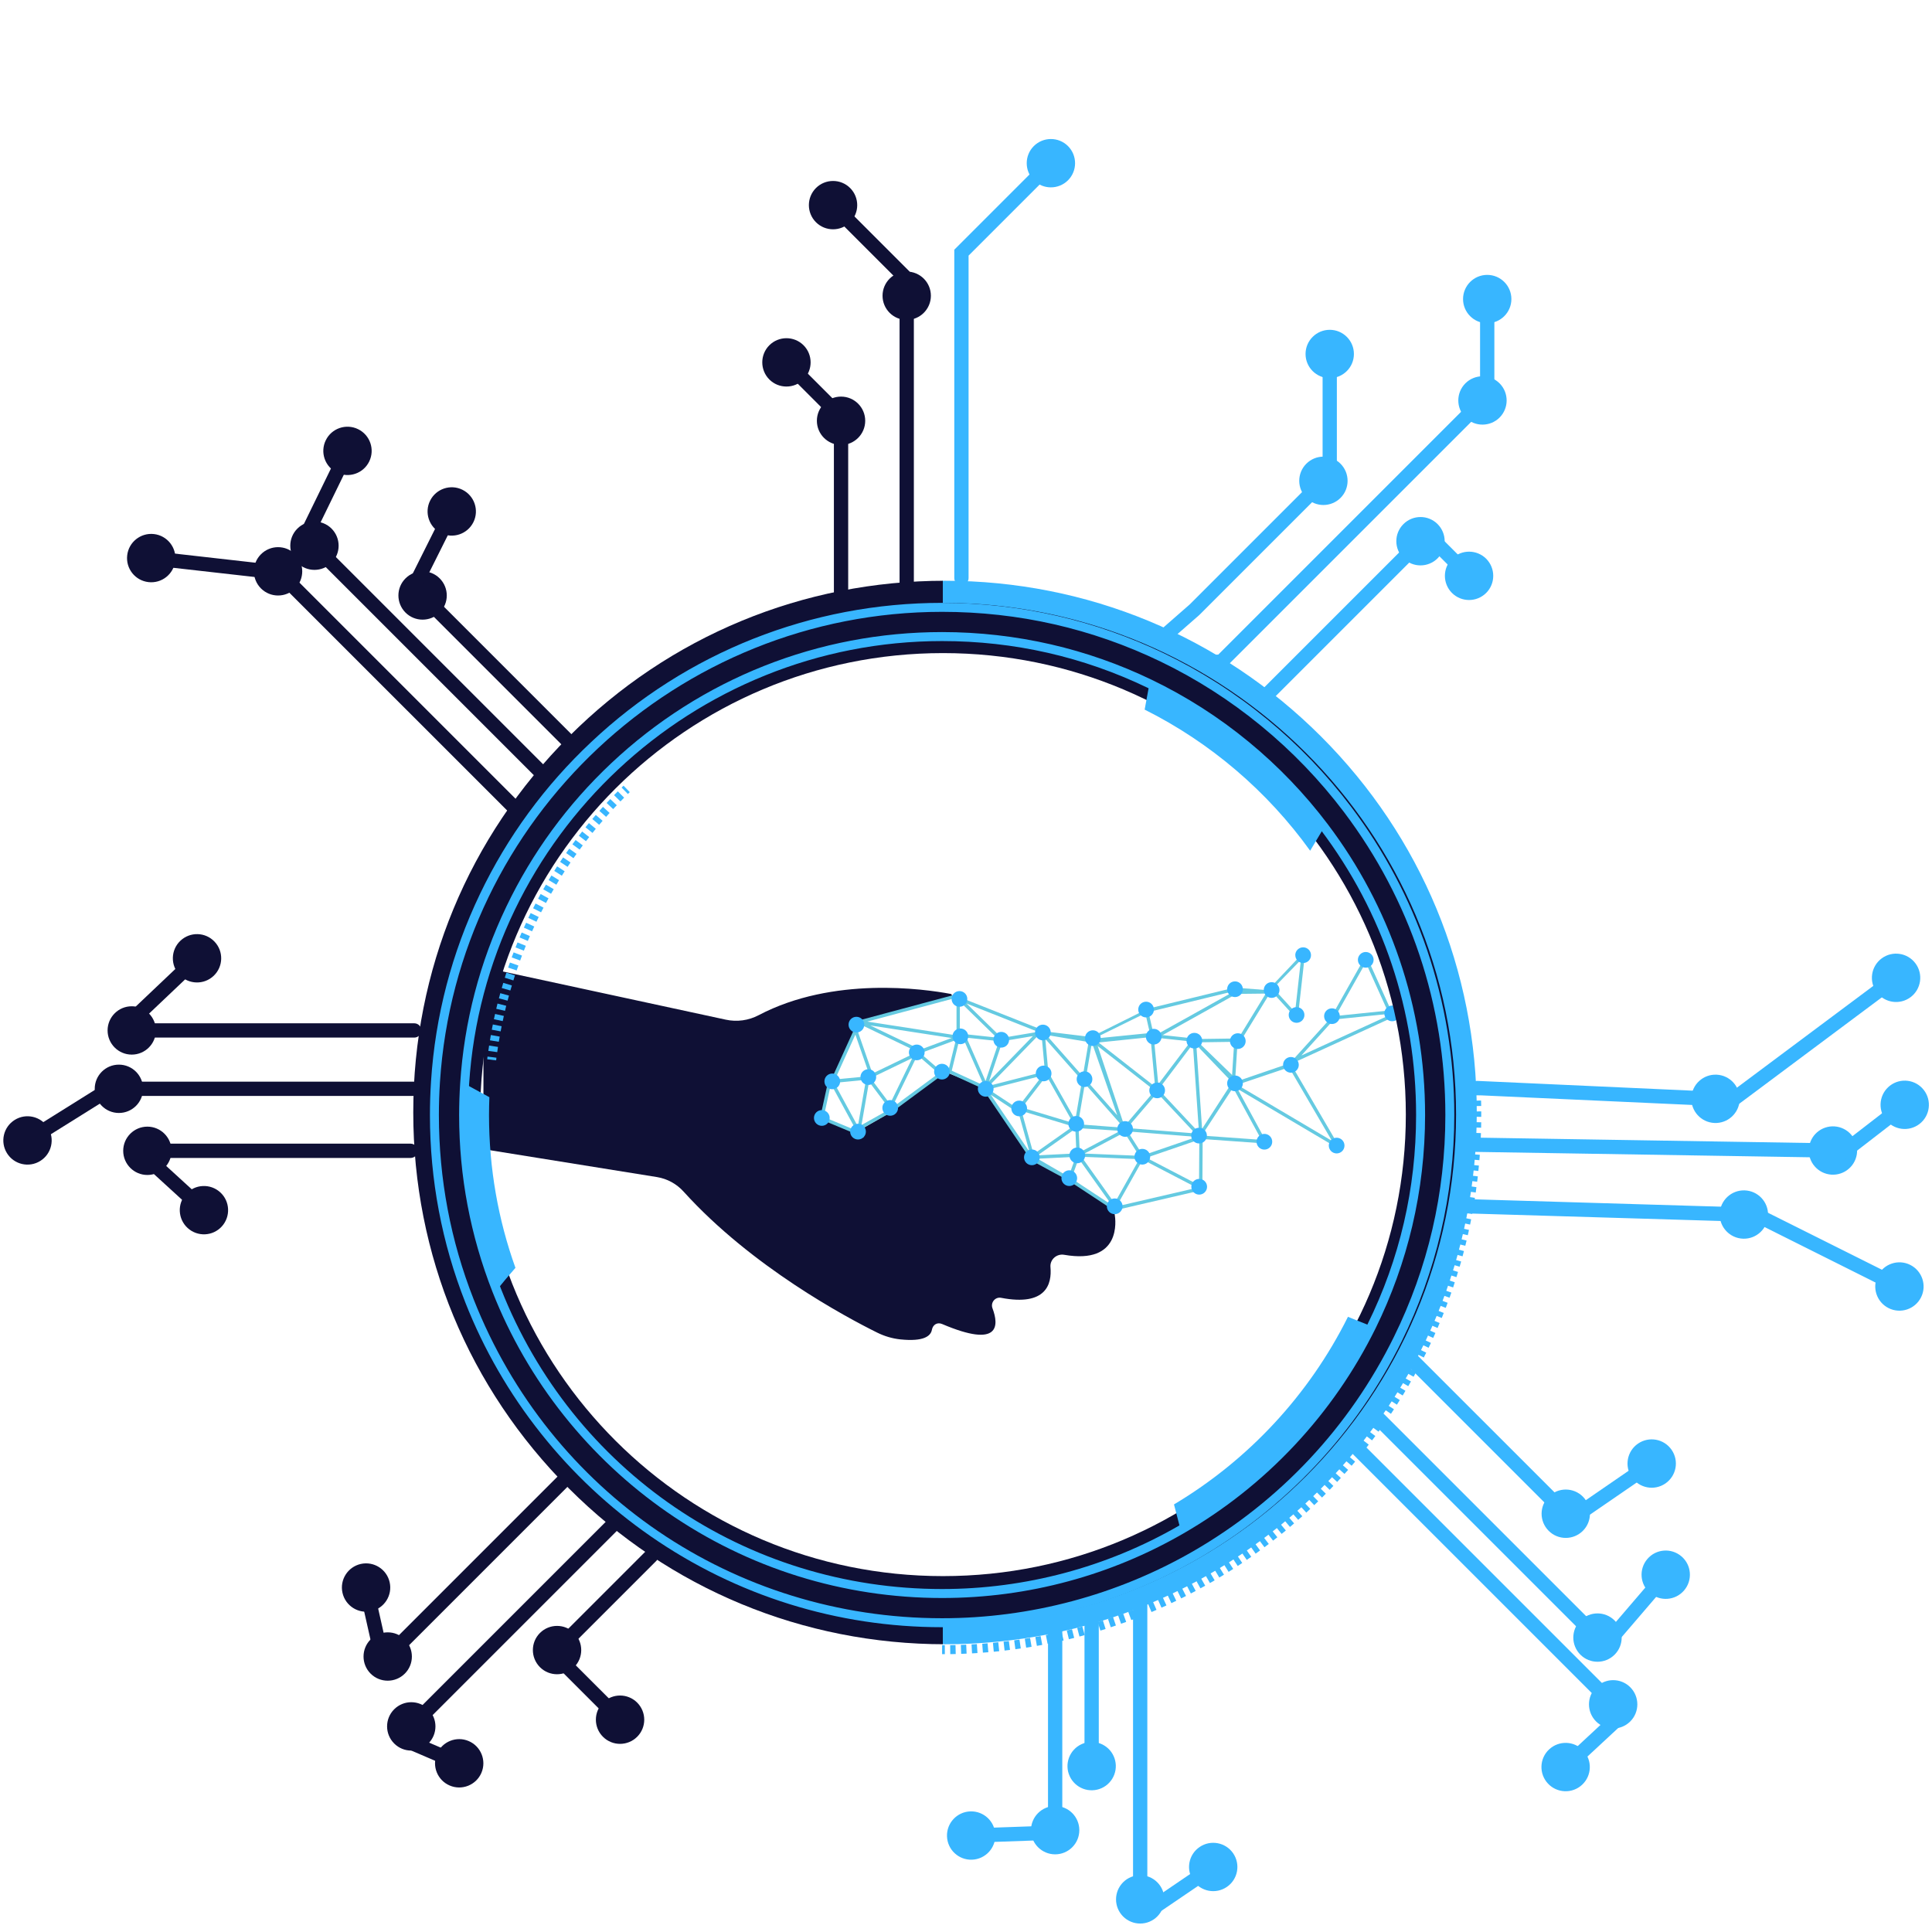 <svg xmlns="http://www.w3.org/2000/svg" xmlns:xlink="http://www.w3.org/1999/xlink" width="500" zoomAndPan="magnify" viewBox="0 0 375 375" height="500" preserveAspectRatio="xMidYMid meet" version="1.0"><defs><clipPath id="205b6297ab"><path d="M 365 209 L 374.887 209 L 374.887 220 L 365 220 Z M 365 209 " clip-rule="nonzero"/></clipPath><clipPath id="35e4cfb545"><path d="M 199 26.355 L 209 26.355 L 209 37 L 199 37 Z M 199 26.355 " clip-rule="nonzero"/></clipPath><clipPath id="661382bc77"><path d="M 182.887 112 L 287 112 L 287 320 L 182.887 320 Z M 182.887 112 " clip-rule="nonzero"/></clipPath><clipPath id="1b9c9f26ca"><path d="M 93.836 187 L 217 187 L 217 261 L 93.836 261 Z M 93.836 187 " clip-rule="nonzero"/></clipPath><clipPath id="f827c98170"><path d="M 157 183.812 L 271.586 183.812 L 271.586 236 L 157 236 Z M 157 183.812 " clip-rule="nonzero"/></clipPath><clipPath id="ded9248567"><path d="M 80 112 L 183 112 L 183 320 L 80 320 Z M 80 112 " clip-rule="nonzero"/></clipPath><clipPath id="6acf862352"><path d="M 83.453 117.016 L 282.949 117.016 L 282.949 315.672 L 83.453 315.672 Z M 83.453 117.016 " clip-rule="nonzero"/></clipPath><clipPath id="9ace6f0f4d"><path d="M 183.035 117.016 C 128.039 117.016 83.453 161.484 83.453 216.344 C 83.453 271.199 128.039 315.672 183.035 315.672 C 238.035 315.672 282.621 271.199 282.621 216.344 C 282.621 161.484 238.035 117.016 183.035 117.016 Z M 183.035 117.016 " clip-rule="nonzero"/></clipPath><clipPath id="17db7693f1"><path d="M 83.449 117.016 L 283 117.016 L 283 316 L 83.449 316 Z M 83.449 117.016 " clip-rule="nonzero"/></clipPath><clipPath id="d4d6b1111e"><path d="M 182 319 L 184 319 L 184 321.016 L 182 321.016 Z M 182 319 " clip-rule="nonzero"/></clipPath><clipPath id="3591f1b6fa"><path d="M 184 213 L 287.449 213 L 287.449 321.016 L 184 321.016 Z M 184 213 " clip-rule="nonzero"/></clipPath><clipPath id="1424cfe18d"><path d="M 285 212 L 287.449 212 L 287.449 213 L 285 213 Z M 285 212 " clip-rule="nonzero"/></clipPath></defs><rect x="-37.5" width="450" fill="#ffffff" y="-37.5" height="450" fill-opacity="1"/><rect x="-37.5" width="450" fill="#ffffff" y="-37.5" height="450" fill-opacity="1"/><path fill="#38b6ff" d="M 333.215 214.684 C 333.215 214.684 333.172 214.684 333.152 214.684 L 286.629 212.57 C 285.859 212.535 285.27 211.887 285.305 211.125 C 285.344 210.359 285.988 209.766 286.754 209.801 L 333.273 211.914 C 334.043 211.949 334.633 212.598 334.598 213.359 C 334.566 214.105 333.949 214.684 333.211 214.684 Z M 333.215 214.684 " fill-opacity="1" fill-rule="nonzero"/><path fill="#38b6ff" d="M 332.766 217.969 C 335.355 218.086 337.551 216.082 337.668 213.496 C 337.781 210.906 335.781 208.711 333.191 208.594 C 330.605 208.48 328.406 210.48 328.293 213.07 C 328.176 215.656 330.18 217.852 332.766 217.969 Z M 332.766 217.969 " fill-opacity="1" fill-rule="nonzero"/><path fill="#38b6ff" d="M 356.012 224.703 L 355.988 224.703 L 285.375 223.566 C 284.609 223.551 283.996 222.926 284.012 222.156 C 284.027 221.398 284.641 220.793 285.398 220.793 L 285.422 220.793 L 356.035 221.93 C 356.801 221.945 357.414 222.574 357.398 223.34 C 357.383 224.098 356.77 224.703 356.012 224.703 Z M 356.012 224.703 " fill-opacity="1" fill-rule="nonzero"/><path fill="#38b6ff" d="M 359.844 220.98 C 360 221.25 360.125 221.527 360.223 221.82 C 360.32 222.113 360.387 222.41 360.426 222.719 C 360.469 223.023 360.477 223.328 360.453 223.637 C 360.434 223.945 360.383 224.246 360.301 224.543 C 360.223 224.84 360.113 225.129 359.977 225.402 C 359.84 225.68 359.676 225.938 359.488 226.184 C 359.297 226.426 359.09 226.648 358.855 226.852 C 358.625 227.055 358.375 227.23 358.105 227.387 C 357.84 227.539 357.559 227.664 357.27 227.762 C 356.977 227.859 356.676 227.93 356.371 227.969 C 356.066 228.008 355.758 228.016 355.453 227.996 C 355.145 227.973 354.844 227.922 354.547 227.844 C 354.246 227.762 353.961 227.652 353.684 227.516 C 353.41 227.379 353.148 227.215 352.906 227.027 C 352.664 226.84 352.438 226.629 352.238 226.395 C 352.035 226.164 351.855 225.914 351.703 225.648 C 351.551 225.379 351.426 225.102 351.328 224.809 C 351.23 224.516 351.16 224.219 351.121 223.91 C 351.082 223.605 351.074 223.301 351.094 222.992 C 351.113 222.684 351.164 222.383 351.246 222.086 C 351.328 221.789 351.438 221.5 351.574 221.227 C 351.711 220.949 351.875 220.691 352.062 220.445 C 352.25 220.203 352.461 219.98 352.691 219.777 C 352.926 219.574 353.176 219.398 353.441 219.242 C 353.711 219.09 353.988 218.965 354.281 218.867 C 354.574 218.77 354.871 218.699 355.176 218.66 C 355.484 218.621 355.789 218.613 356.098 218.633 C 356.402 218.656 356.707 218.707 357.004 218.785 C 357.301 218.867 357.586 218.977 357.863 219.113 C 358.141 219.25 358.398 219.414 358.645 219.602 C 358.887 219.789 359.109 220 359.312 220.234 C 359.516 220.465 359.691 220.715 359.844 220.98 Z M 359.844 220.98 " fill-opacity="1" fill-rule="nonzero"/><path fill="#38b6ff" d="M 338.719 237.133 C 338.719 237.133 338.691 237.133 338.68 237.133 L 282.957 235.469 C 282.191 235.445 281.59 234.809 281.613 234.039 C 281.637 233.293 282.25 232.695 283 232.695 C 283.012 232.695 283.027 232.695 283.043 232.695 L 338.762 234.359 C 339.527 234.383 340.129 235.02 340.105 235.789 C 340.082 236.535 339.469 237.133 338.719 237.133 Z M 338.719 237.133 " fill-opacity="1" fill-rule="nonzero"/><path fill="#38b6ff" d="M 338.348 240.43 C 340.934 240.508 343.098 238.469 343.176 235.879 C 343.254 233.293 341.215 231.129 338.629 231.051 C 336.039 230.973 333.875 233.008 333.797 235.598 C 333.719 238.188 335.758 240.352 338.348 240.43 Z M 338.348 240.43 " fill-opacity="1" fill-rule="nonzero"/><path fill="#38b6ff" d="M 335.246 215.648 C 334.824 215.648 334.402 215.453 334.129 215.09 C 333.672 214.477 333.797 213.605 334.414 213.148 L 367.387 188.539 C 368.004 188.082 368.871 188.207 369.328 188.82 C 369.785 189.438 369.66 190.305 369.047 190.762 L 336.07 215.371 C 335.82 215.555 335.531 215.648 335.246 215.648 Z M 335.246 215.648 " fill-opacity="1" fill-rule="nonzero"/><path fill="#38b6ff" d="M 370.836 193.555 C 372.91 192.008 373.34 189.066 371.789 186.988 C 370.238 184.91 367.301 184.48 365.219 186.035 C 363.145 187.582 362.715 190.523 364.266 192.602 C 365.816 194.676 368.754 195.109 370.836 193.555 Z M 370.836 193.555 " fill-opacity="1" fill-rule="nonzero"/><path fill="#38b6ff" d="M 357.836 225 C 357.422 225 357.012 224.816 356.738 224.457 C 356.27 223.852 356.383 222.98 356.988 222.512 L 369.039 213.203 C 369.645 212.738 370.516 212.848 370.984 213.453 C 371.449 214.059 371.34 214.934 370.734 215.398 L 358.684 224.707 C 358.43 224.902 358.133 225 357.836 225 Z M 357.836 225 " fill-opacity="1" fill-rule="nonzero"/><g clip-path="url(#205b6297ab)"><path fill="#38b6ff" d="M 372.574 218.16 C 374.625 216.574 375 213.629 373.418 211.578 C 371.832 209.523 368.891 209.148 366.836 210.73 C 364.785 212.316 364.41 215.262 365.992 217.312 C 367.57 219.363 370.52 219.738 372.574 218.16 Z M 372.574 218.16 " fill-opacity="1" fill-rule="nonzero"/></g><path fill="#38b6ff" d="M 368.887 251.203 C 368.676 251.203 368.465 251.156 368.266 251.055 L 339.965 236.902 C 339.281 236.559 339.004 235.727 339.344 235.039 C 339.688 234.355 340.52 234.078 341.207 234.418 L 369.508 248.574 C 370.191 248.914 370.469 249.746 370.129 250.434 C 369.883 250.922 369.395 251.203 368.887 251.203 Z M 368.887 251.203 " fill-opacity="1" fill-rule="nonzero"/><path fill="#38b6ff" d="M 366.578 253.906 C 368.895 255.066 371.715 254.125 372.875 251.809 C 374.035 249.492 373.09 246.672 370.773 245.512 C 368.461 244.352 365.641 245.297 364.48 247.609 C 363.32 249.926 364.262 252.746 366.578 253.906 Z M 366.578 253.906 " fill-opacity="1" fill-rule="nonzero"/><path fill="#38b6ff" d="M 237.609 129.828 L 236.328 129.828 C 235.562 129.828 234.941 129.207 234.941 128.441 C 234.941 127.676 235.562 127.055 236.328 127.055 L 236.465 127.055 L 286.938 76.582 C 287.477 76.039 288.355 76.039 288.898 76.582 C 289.438 77.121 289.438 78 288.898 78.539 Z M 237.609 129.828 " fill-opacity="1" fill-rule="nonzero"/><path fill="#38b6ff" d="M 291.066 81.047 C 292.895 79.215 292.895 76.242 291.066 74.406 C 289.234 72.578 286.262 72.578 284.43 74.406 C 282.598 76.238 282.598 79.211 284.43 81.047 C 286.258 82.875 289.23 82.875 291.066 81.047 Z M 291.066 81.047 " fill-opacity="1" fill-rule="nonzero"/><path fill="#38b6ff" d="M 245.402 136.754 C 245.047 136.754 244.691 136.617 244.422 136.344 C 243.883 135.805 243.883 134.926 244.422 134.387 L 274.906 103.902 C 275.445 103.363 276.324 103.363 276.867 103.902 C 277.406 104.441 277.406 105.32 276.867 105.863 L 246.383 136.344 C 246.109 136.617 245.758 136.754 245.402 136.754 Z M 245.402 136.754 " fill-opacity="1" fill-rule="nonzero"/><path fill="#38b6ff" d="M 279.039 108.367 C 280.867 106.535 280.867 103.566 279.039 101.73 C 277.207 99.895 274.234 99.898 272.402 101.73 C 270.566 103.559 270.57 106.531 272.402 108.367 C 274.23 110.203 277.203 110.199 279.039 108.367 Z M 279.039 108.367 " fill-opacity="1" fill-rule="nonzero"/><path fill="#38b6ff" d="M 226.207 124.676 C 225.824 124.676 225.434 124.512 225.16 124.203 C 224.656 123.625 224.719 122.75 225.293 122.246 L 230.922 117.32 L 256.062 92.18 C 256.602 91.641 257.48 91.641 258.02 92.18 C 258.562 92.723 258.562 93.598 258.02 94.141 L 232.785 119.371 L 227.117 124.328 C 226.852 124.559 226.531 124.668 226.207 124.668 Z M 226.207 124.676 " fill-opacity="1" fill-rule="nonzero"/><path fill="#38b6ff" d="M 260.195 96.645 C 262.023 94.816 262.023 91.844 260.195 90.008 C 258.363 88.172 255.391 88.176 253.555 90.008 C 251.723 91.84 251.727 94.809 253.555 96.645 C 255.387 98.48 258.359 98.477 260.195 96.645 Z M 260.195 96.645 " fill-opacity="1" fill-rule="nonzero"/><path fill="#38b6ff" d="M 258.102 92.348 C 257.332 92.348 256.715 91.727 256.715 90.961 L 256.715 68.473 C 256.715 67.707 257.332 67.086 258.102 67.086 C 258.867 67.086 259.484 67.707 259.484 68.473 L 259.484 90.961 C 259.484 91.727 258.867 92.348 258.102 92.348 Z M 258.102 92.348 " fill-opacity="1" fill-rule="nonzero"/><path fill="#38b6ff" d="M 262.793 68.707 C 262.793 66.117 260.688 64.016 258.102 64.016 C 255.512 64.016 253.406 66.121 253.406 68.707 C 253.406 71.297 255.512 73.398 258.102 73.398 C 260.688 73.398 262.793 71.297 262.793 68.707 Z M 262.793 68.707 " fill-opacity="1" fill-rule="nonzero"/><path fill="#38b6ff" d="M 288.668 75.512 C 287.898 75.512 287.281 74.895 287.281 74.125 L 287.281 57.812 C 287.281 57.047 287.898 56.426 288.668 56.426 C 289.434 56.426 290.055 57.047 290.055 57.812 L 290.055 74.125 C 290.055 74.895 289.434 75.512 288.668 75.512 Z M 288.668 75.512 " fill-opacity="1" fill-rule="nonzero"/><path fill="#38b6ff" d="M 293.359 58.047 C 293.359 55.453 291.254 53.355 288.668 53.355 C 286.078 53.355 283.977 55.457 283.977 58.047 C 283.977 60.633 286.078 62.738 288.668 62.738 C 291.254 62.738 293.359 60.633 293.359 58.047 Z M 293.359 58.047 " fill-opacity="1" fill-rule="nonzero"/><path fill="#38b6ff" d="M 285.312 113.32 C 284.953 113.32 284.598 113.188 284.332 112.914 L 277.25 105.836 C 276.707 105.293 276.707 104.414 277.25 103.875 C 277.789 103.332 278.668 103.332 279.211 103.875 L 286.289 110.957 C 286.832 111.496 286.832 112.375 286.289 112.914 C 286.02 113.188 285.668 113.32 285.312 113.32 Z M 285.312 113.32 " fill-opacity="1" fill-rule="nonzero"/><path fill="#38b6ff" d="M 281.824 115.09 C 283.656 116.918 286.629 116.918 288.465 115.09 C 290.293 113.258 290.293 110.285 288.465 108.449 C 286.633 106.621 283.66 106.621 281.824 108.449 C 279.996 110.281 279.996 113.254 281.824 115.09 Z M 281.824 115.09 " fill-opacity="1" fill-rule="nonzero"/><path fill="#38b6ff" d="M 186.613 113.59 C 185.844 113.59 185.227 112.973 185.227 112.203 L 185.227 48.469 L 203.164 30.527 C 203.707 29.988 204.582 29.988 205.125 30.527 C 205.664 31.07 205.664 31.949 205.125 32.488 L 188 49.613 L 188 112.203 C 188 112.973 187.379 113.59 186.613 113.59 Z M 186.613 113.59 " fill-opacity="1" fill-rule="nonzero"/><g clip-path="url(#35e4cfb545)"><path fill="#38b6ff" d="M 207.297 34.996 C 209.129 33.164 209.129 30.191 207.297 28.355 C 205.465 26.527 202.496 26.527 200.66 28.355 C 198.828 30.188 198.828 33.16 200.66 34.996 C 202.488 36.824 205.461 36.824 207.297 34.996 Z M 207.297 34.996 " fill-opacity="1" fill-rule="nonzero"/></g><path fill="#38b6ff" d="M 204.805 356.855 C 204.039 356.855 203.418 356.238 203.418 355.469 L 203.418 314.168 C 203.418 313.398 204.039 312.781 204.805 312.781 C 205.574 312.781 206.191 313.398 206.191 314.168 L 206.191 355.469 C 206.191 356.238 205.574 356.855 204.805 356.855 Z M 204.805 356.855 " fill-opacity="1" fill-rule="nonzero"/><path fill="#38b6ff" d="M 200.113 355.234 C 200.113 357.828 202.219 359.926 204.805 359.926 C 207.395 359.926 209.496 357.824 209.496 355.234 C 209.496 352.645 207.395 350.543 204.805 350.543 C 202.219 350.543 200.113 352.645 200.113 355.234 Z M 200.113 355.234 " fill-opacity="1" fill-rule="nonzero"/><path fill="#38b6ff" d="M 211.887 344.406 C 211.121 344.406 210.5 343.785 210.5 343.02 L 210.5 312.781 C 210.5 312.012 211.121 311.395 211.887 311.395 C 212.652 311.395 213.273 312.012 213.273 312.781 L 213.273 343.02 C 213.273 343.785 212.652 344.406 211.887 344.406 Z M 211.887 344.406 " fill-opacity="1" fill-rule="nonzero"/><path fill="#38b6ff" d="M 214.355 338.812 C 214.617 338.973 214.859 339.16 215.086 339.367 C 215.312 339.578 215.516 339.809 215.695 340.059 C 215.875 340.309 216.027 340.574 216.156 340.855 C 216.285 341.133 216.383 341.426 216.453 341.723 C 216.523 342.023 216.566 342.328 216.578 342.637 C 216.586 342.941 216.566 343.25 216.52 343.555 C 216.469 343.855 216.391 344.152 216.285 344.441 C 216.176 344.73 216.039 345.008 215.879 345.27 C 215.719 345.531 215.531 345.773 215.32 346 C 215.109 346.227 214.883 346.426 214.633 346.609 C 214.383 346.789 214.117 346.941 213.836 347.07 C 213.555 347.199 213.266 347.297 212.965 347.367 C 212.664 347.438 212.363 347.48 212.055 347.488 C 211.746 347.5 211.441 347.48 211.137 347.434 C 210.832 347.383 210.535 347.305 210.246 347.195 C 209.957 347.09 209.684 346.953 209.422 346.793 C 209.16 346.629 208.914 346.445 208.691 346.234 C 208.465 346.023 208.262 345.793 208.082 345.543 C 207.902 345.293 207.746 345.031 207.621 344.75 C 207.492 344.469 207.395 344.18 207.32 343.879 C 207.25 343.578 207.211 343.277 207.199 342.969 C 207.188 342.66 207.207 342.355 207.258 342.051 C 207.305 341.746 207.387 341.449 207.492 341.16 C 207.602 340.871 207.734 340.598 207.898 340.336 C 208.059 340.074 208.246 339.828 208.457 339.605 C 208.664 339.379 208.895 339.176 209.145 338.996 C 209.395 338.816 209.66 338.66 209.941 338.535 C 210.219 338.406 210.512 338.305 210.809 338.234 C 211.109 338.164 211.414 338.125 211.723 338.113 C 212.031 338.102 212.336 338.121 212.641 338.172 C 212.945 338.219 213.238 338.297 213.527 338.406 C 213.816 338.516 214.094 338.648 214.355 338.812 Z M 214.355 338.812 " fill-opacity="1" fill-rule="nonzero"/><path fill="#38b6ff" d="M 221.309 370.289 C 220.539 370.289 219.922 369.672 219.922 368.902 L 219.922 309.758 C 219.922 308.988 220.539 308.371 221.309 308.371 C 222.074 308.371 222.695 308.988 222.695 309.758 L 222.695 368.902 C 222.695 369.672 222.074 370.289 221.309 370.289 Z M 221.309 370.289 " fill-opacity="1" fill-rule="nonzero"/><path fill="#38b6ff" d="M 225.645 366.871 C 225.762 367.156 225.852 367.449 225.914 367.754 C 225.973 368.055 226.004 368.359 226.004 368.668 C 226.004 368.977 225.973 369.281 225.914 369.582 C 225.852 369.887 225.762 370.18 225.645 370.465 C 225.527 370.746 225.383 371.02 225.211 371.273 C 225.039 371.531 224.848 371.766 224.629 371.984 C 224.41 372.203 224.172 372.398 223.918 372.57 C 223.66 372.738 223.391 372.883 223.105 373.004 C 222.82 373.121 222.527 373.211 222.227 373.27 C 221.926 373.328 221.617 373.359 221.312 373.359 C 221.004 373.359 220.699 373.328 220.395 373.27 C 220.094 373.211 219.801 373.121 219.516 373.004 C 219.23 372.883 218.961 372.738 218.703 372.57 C 218.449 372.398 218.211 372.203 217.992 371.984 C 217.777 371.766 217.582 371.531 217.41 371.273 C 217.238 371.02 217.094 370.746 216.977 370.465 C 216.859 370.18 216.77 369.887 216.711 369.582 C 216.648 369.281 216.621 368.977 216.621 368.668 C 216.621 368.359 216.648 368.055 216.711 367.754 C 216.77 367.449 216.859 367.156 216.977 366.871 C 217.094 366.59 217.238 366.316 217.41 366.062 C 217.582 365.805 217.777 365.57 217.992 365.352 C 218.211 365.133 218.449 364.938 218.703 364.766 C 218.961 364.598 219.23 364.453 219.516 364.332 C 219.801 364.215 220.094 364.125 220.395 364.066 C 220.699 364.008 221.004 363.977 221.312 363.977 C 221.617 363.977 221.926 364.008 222.227 364.066 C 222.527 364.125 222.82 364.215 223.105 364.332 C 223.391 364.453 223.66 364.598 223.918 364.766 C 224.172 364.938 224.41 365.133 224.629 365.352 C 224.848 365.57 225.039 365.805 225.211 366.062 C 225.383 366.316 225.527 366.59 225.645 366.871 Z M 225.645 366.871 " fill-opacity="1" fill-rule="nonzero"/><path fill="#38b6ff" d="M 313.281 332.363 C 312.922 332.363 312.566 332.23 312.301 331.957 L 261.34 280.996 C 260.801 280.457 260.801 279.578 261.34 279.039 C 261.879 278.496 262.758 278.496 263.301 279.039 L 314.258 329.996 C 314.801 330.539 314.801 331.418 314.258 331.957 C 313.988 332.23 313.637 332.363 313.281 332.363 Z M 313.281 332.363 " fill-opacity="1" fill-rule="nonzero"/><path fill="#38b6ff" d="M 309.793 334.129 C 311.625 335.961 314.598 335.961 316.434 334.129 C 318.266 332.301 318.262 329.328 316.434 327.492 C 314.602 325.656 311.629 325.66 309.793 327.492 C 307.961 329.324 307.965 332.293 309.793 334.129 Z M 309.793 334.129 " fill-opacity="1" fill-rule="nonzero"/><path fill="#38b6ff" d="M 310.234 319.406 C 309.879 319.406 309.523 319.273 309.254 319 L 265.586 275.336 C 265.047 274.793 265.047 273.918 265.586 273.375 C 266.129 272.836 267.008 272.836 267.547 273.375 L 311.215 317.043 C 311.754 317.582 311.754 318.461 311.215 319 C 310.941 319.273 310.59 319.406 310.234 319.406 Z M 310.234 319.406 " fill-opacity="1" fill-rule="nonzero"/><path fill="#38b6ff" d="M 306.754 321.172 C 308.582 323.004 311.555 323.004 313.391 321.172 C 315.227 319.344 315.223 316.371 313.391 314.535 C 311.559 312.703 308.59 312.707 306.754 314.535 C 304.918 316.367 304.922 319.34 306.754 321.172 Z M 306.754 321.172 " fill-opacity="1" fill-rule="nonzero"/><path fill="#38b6ff" d="M 304.082 295.367 C 303.727 295.367 303.371 295.234 303.102 294.961 L 272.148 264.008 C 271.605 263.465 271.605 262.586 272.148 262.047 C 272.688 261.504 273.566 261.504 274.105 262.047 L 305.062 293 C 305.602 293.543 305.602 294.422 305.062 294.961 C 304.789 295.234 304.438 295.367 304.082 295.367 Z M 304.082 295.367 " fill-opacity="1" fill-rule="nonzero"/><path fill="#38b6ff" d="M 300.598 297.133 C 302.426 298.965 305.398 298.965 307.234 297.133 C 309.07 295.305 309.062 292.332 307.234 290.496 C 305.402 288.66 302.43 288.664 300.598 290.496 C 298.762 292.328 298.766 295.297 300.598 297.133 Z M 300.598 297.133 " fill-opacity="1" fill-rule="nonzero"/><path fill="#38b6ff" d="M 188.262 357.676 C 187.52 357.676 186.902 357.09 186.875 356.34 C 186.848 355.574 187.449 354.93 188.211 354.906 L 203.938 354.355 C 204.723 354.328 205.348 354.93 205.371 355.691 C 205.398 356.461 204.797 357.102 204.035 357.125 L 188.309 357.676 C 188.309 357.676 188.277 357.676 188.258 357.676 Z M 188.262 357.676 " fill-opacity="1" fill-rule="nonzero"/><path fill="#38b6ff" d="M 188.336 351.59 C 185.75 351.68 183.719 353.852 183.812 356.441 C 183.902 359.031 186.078 361.059 188.664 360.965 C 191.254 360.875 193.281 358.703 193.191 356.113 C 193.098 353.523 190.926 351.496 188.336 351.59 Z M 188.336 351.59 " fill-opacity="1" fill-rule="nonzero"/><path fill="#38b6ff" d="M 221.664 373.164 C 221.219 373.164 220.785 372.953 220.516 372.559 C 220.086 371.926 220.25 371.062 220.883 370.633 L 234.895 361.102 C 235.531 360.672 236.395 360.832 236.824 361.465 C 237.254 362.098 237.09 362.965 236.457 363.395 L 222.445 372.926 C 222.203 373.086 221.934 373.164 221.668 373.164 Z M 221.664 373.164 " fill-opacity="1" fill-rule="nonzero"/><path fill="#38b6ff" d="M 238.121 366.258 C 240.266 364.805 240.82 361.883 239.367 359.742 C 237.91 357.598 234.988 357.043 232.848 358.5 C 230.703 359.953 230.148 362.875 231.605 365.016 C 233.062 367.16 235.98 367.715 238.121 366.258 Z M 238.121 366.258 " fill-opacity="1" fill-rule="nonzero"/><path fill="#38b6ff" d="M 307.469 294.484 C 307.027 294.484 306.598 294.277 306.328 293.883 C 305.895 293.25 306.055 292.391 306.684 291.957 L 320.004 282.801 C 320.633 282.367 321.496 282.527 321.934 283.156 C 322.367 283.789 322.207 284.648 321.578 285.082 L 308.254 294.238 C 308.016 294.406 307.742 294.484 307.469 294.484 Z M 307.469 294.484 " fill-opacity="1" fill-rule="nonzero"/><path fill="#38b6ff" d="M 323.254 287.941 C 325.391 286.469 325.93 283.551 324.461 281.414 C 322.992 279.277 320.07 278.738 317.934 280.207 C 315.797 281.676 315.258 284.598 316.727 286.734 C 318.199 288.871 321.117 289.41 323.254 287.941 Z M 323.254 287.941 " fill-opacity="1" fill-rule="nonzero"/><path fill="#38b6ff" d="M 313.625 318.344 C 313.309 318.344 312.984 318.234 312.727 318.012 C 312.141 317.512 312.078 316.641 312.574 316.059 L 322.418 304.57 C 322.918 303.988 323.789 303.922 324.371 304.418 C 324.957 304.918 325.02 305.793 324.527 306.375 L 314.68 317.859 C 314.406 318.18 314.02 318.344 313.625 318.344 Z M 313.625 318.344 " fill-opacity="1" fill-rule="nonzero"/><path fill="#38b6ff" d="M 326.879 308.703 C 328.566 306.734 328.34 303.77 326.371 302.09 C 324.402 300.402 321.438 300.629 319.754 302.598 C 318.066 304.566 318.301 307.527 320.266 309.211 C 322.234 310.898 325.195 310.672 326.879 308.703 Z M 326.879 308.703 " fill-opacity="1" fill-rule="nonzero"/><path fill="#38b6ff" d="M 303.715 344.531 C 303.344 344.531 302.973 344.383 302.699 344.086 C 302.176 343.527 302.211 342.648 302.773 342.125 L 314.375 331.352 C 314.934 330.828 315.812 330.863 316.336 331.426 C 316.855 331.984 316.824 332.863 316.262 333.387 L 304.66 344.16 C 304.391 344.41 304.055 344.531 303.715 344.531 Z M 303.715 344.531 " fill-opacity="1" fill-rule="nonzero"/><path fill="#38b6ff" d="M 300.691 339.547 C 298.793 341.309 298.684 344.281 300.449 346.18 C 302.215 348.078 305.18 348.191 307.082 346.426 C 308.98 344.664 309.094 341.691 307.328 339.793 C 305.566 337.891 302.594 337.781 300.691 339.547 Z M 300.691 339.547 " fill-opacity="1" fill-rule="nonzero"/><g clip-path="url(#661382bc77)"><path fill="#38b6ff" d="M 183.43 319.148 C 155.855 319.148 129.941 308.41 110.441 288.922 C 90.945 269.422 80.215 243.508 80.215 215.934 C 80.215 188.363 90.953 162.445 110.441 142.949 C 129.934 123.453 155.855 112.723 183.43 112.723 C 211 112.723 236.918 123.457 256.414 142.949 C 275.91 162.445 286.641 188.363 286.641 215.934 C 286.641 243.508 275.906 269.422 256.414 288.922 C 236.922 308.418 211 319.148 183.43 319.148 Z M 183.43 117.344 C 129.066 117.344 84.836 161.574 84.836 215.934 C 84.836 270.297 129.066 314.527 183.43 314.527 C 237.789 314.527 282.02 270.301 282.02 215.934 C 282.02 161.57 237.793 117.344 183.43 117.344 Z M 183.43 117.344 " fill-opacity="1" fill-rule="nonzero"/></g><g clip-path="url(#1b9c9f26ca)"><path fill="#0f1035" d="M 93.836 187.754 L 140.879 197.918 C 143.043 198.387 145.301 198.078 147.254 197.047 C 161.715 189.445 179.332 191.945 184.496 192.914 C 184.852 192.98 184.863 193.488 184.508 193.574 L 166.867 198.434 C 166.762 198.457 166.68 198.527 166.637 198.621 L 161.504 209.668 C 161.504 209.668 159.105 217.012 159.105 217.012 L 166.02 219.836 L 173.145 215.75 L 183.027 208.055 C 183.125 207.977 183.258 207.957 183.371 208.008 L 191.039 211.137 C 191.102 211.164 191.152 211.211 191.188 211.266 L 199.988 224.699 C 200.02 224.746 200.059 224.781 200.113 224.809 L 207.207 228.668 C 207.207 228.668 207.227 228.68 207.234 228.688 L 215.426 234.293 C 215.875 234.598 216.199 235.055 216.332 235.582 C 216.348 235.645 216.363 235.707 216.371 235.77 C 216.551 236.824 217.688 245.492 206.559 243.555 C 205.094 243.301 203.758 244.48 203.895 245.957 C 204.188 249.227 203.07 253.59 194.316 251.906 C 193.156 251.684 192.227 252.832 192.641 253.938 C 193.887 257.25 194.117 261.781 182.879 256.996 C 181.93 256.59 181.07 257.102 180.879 258.121 C 180.652 259.32 179.316 260.449 174.738 259.973 C 173.172 259.805 171.652 259.348 170.242 258.648 C 164.238 255.676 145.891 245.891 132.699 231.305 C 131.348 229.805 129.535 228.801 127.543 228.473 L 93.836 223.051 Z M 93.836 187.754 " fill-opacity="1" fill-rule="nonzero"/></g><path fill="#65cae1" d="M 251.09 205.555 L 250.551 205.805 L 250.656 206.039 L 250.441 206.273 L 250.926 206.707 L 251.484 206.09 L 270.559 197.355 L 270.023 196.176 L 270.016 196.094 L 269.988 196.094 C 269.988 196.094 265.164 185.391 265.164 185.391 L 258.219 197.691 L 251.094 205.555 Z M 269.699 197.039 L 252.594 204.871 L 258.914 197.891 L 269.586 196.793 L 269.695 197.039 Z M 265.094 186.828 L 269.305 196.168 L 259.238 197.203 Z M 265.094 186.828 " fill-opacity="1" fill-rule="nonzero"/><path fill="#65cae1" d="M 250.457 206.336 L 240.34 209.805 L 239.766 209.246 L 240.211 202.227 L 240.574 202.449 L 246.754 192.352 L 251.863 197.949 L 253.367 184.492 L 246.082 192.195 L 239.633 191.691 L 222.773 195.797 L 211.766 201.277 L 203.129 200.23 L 201.836 199.719 L 186.309 193.574 L 186.309 192.805 L 185.145 193.117 L 184.844 192.996 L 185.008 193.156 L 166.809 198.035 L 166.621 197.945 L 166.543 198.109 L 165.844 198.297 L 165.836 198.277 L 165.551 198.379 L 165.203 198.473 L 165.258 198.48 L 165.223 198.492 L 165.723 199.926 L 161.449 209.328 L 161.027 208.551 L 159.141 217.195 L 167.66 220.746 L 166.883 219.312 L 173.664 215.508 L 173.637 215.473 L 183.227 208.398 L 178.648 204.43 L 185.527 201.871 L 183.977 208.191 L 190.625 211.25 L 189.945 211.945 L 190.977 211.68 L 200.129 225.184 C 200.207 225.297 207.41 229.152 207.41 229.152 L 216.227 234.965 L 233.852 230.871 L 233.707 230.238 L 233.383 230.312 L 233.438 221.086 L 245.984 221.98 L 240.211 211.355 L 260.355 223.273 L 250.461 206.336 Z M 258.527 221.438 L 240.27 210.637 L 240.449 210.453 L 250.188 207.164 L 258.531 221.441 Z M 232.73 230.031 L 222.516 224.719 L 232.789 221.191 Z M 231.539 202.641 L 232.723 219.84 L 224.914 211.512 L 224.906 211.414 L 231.539 202.637 Z M 217.445 219.496 L 209.578 223.656 L 209.363 218.973 Z M 213.066 203.043 L 224.133 211.691 L 218.246 218.574 Z M 231.977 219.996 L 218.785 218.949 L 224.613 212.137 Z M 210.492 223.906 L 218.238 219.809 L 221.105 224.336 Z M 221.133 224.992 L 216.332 233.535 L 209.926 224.535 L 221.133 224.988 Z M 221.828 224.262 L 218.879 219.605 L 232.281 220.672 Z M 224.816 210.457 L 223.984 201.59 L 224.094 201.781 L 224.688 201.449 L 231.102 202.145 L 224.816 210.453 Z M 223.305 201.305 L 224.203 210.926 L 213.238 202.348 L 223.301 201.305 Z M 216.859 216.469 L 210.719 209.52 L 211.938 202.367 Z M 217.383 218.043 L 217.656 218.859 L 209.328 218.219 L 209.309 217.762 L 210.574 210.344 L 217.387 218.043 Z M 208.715 217.383 L 203.48 208.117 L 202.895 201.656 L 210.023 209.723 L 208.715 217.387 Z M 202.164 200.828 C 202.164 200.828 202.812 207.973 202.812 207.973 L 192.02 210.738 L 201.57 200.926 L 202.16 200.828 Z M 208.301 217.973 L 198.371 214.977 L 203.121 208.801 Z M 208.246 218.637 L 200.617 224.02 L 198.289 215.664 L 198.195 215.602 L 208.246 218.633 Z M 208.719 219.102 L 208.934 223.844 L 208.625 223.832 L 208.664 223.887 L 201.406 224.25 L 208.715 219.098 Z M 209.367 224.883 L 215.781 233.891 L 207.969 228.742 L 209.363 224.883 Z M 221.82 225.086 L 232.324 230.551 L 216.715 234.172 L 221.816 225.086 Z M 232.207 202.824 L 239.164 210.074 L 233.324 219.109 Z M 232.613 202.316 L 239.559 202.219 L 239.148 208.652 Z M 252.508 186.305 L 251.375 196.449 L 247.148 191.816 Z M 239.992 192.918 L 245.684 192.855 L 240.242 201.746 L 240.254 201.562 L 232.277 201.676 L 232.312 201.629 L 225.672 200.91 L 239.992 192.922 Z M 239.668 192.352 L 224.551 200.785 L 223.902 200.715 L 223.875 200.43 L 223.836 200.43 C 223.836 200.43 222.918 196.43 222.918 196.43 Z M 223.188 200.512 L 212.281 201.605 L 222.305 196.668 L 223.188 200.516 Z M 210.164 208.895 L 203.082 200.879 L 211.297 202.262 Z M 201.348 200.223 L 201.25 200.316 L 194.445 201.461 L 187.609 194.785 L 201.344 200.223 Z M 185.547 193.68 L 185.66 193.789 L 185.66 200.965 L 168.352 198.289 Z M 166.301 198.633 L 166.105 199.059 L 165.938 198.574 Z M 169.152 209.492 L 169.715 209.438 L 169.562 208.996 L 177.074 205.367 L 172.746 214.277 Z M 177.695 204.082 L 177.391 204.199 L 177.562 204.348 L 177.527 204.418 L 169.344 208.375 L 166.414 199.945 L 166.93 198.809 L 177.734 203.992 L 177.691 204.082 Z M 166.027 200.809 L 168.758 208.664 L 168.59 208.742 L 168.305 208.355 L 168.203 208.93 L 162.074 209.52 L 166.031 200.812 Z M 159.887 216.801 L 161.281 210.391 L 166.203 219.434 L 159.891 216.801 Z M 161.914 210.188 L 168.086 209.594 L 166.508 218.629 L 161.918 210.188 Z M 167.215 218.371 L 168.684 209.949 L 172.695 215.301 L 167.215 218.375 Z M 182.184 208.352 L 173.242 214.945 L 173.184 214.863 L 178.078 204.793 L 182.188 208.352 Z M 178.582 203.754 L 178.613 203.691 L 168.902 199.035 L 184.703 201.477 L 178.582 203.758 Z M 186.23 201.711 L 186.309 201.723 L 186.309 201.383 L 186.449 200.824 L 186.309 200.875 L 186.309 194.426 L 193.441 201.391 L 186.555 200.648 L 190.965 210.688 L 184.734 207.82 Z M 193.902 202.09 L 191.301 209.832 L 187.605 201.414 L 193.906 202.09 Z M 194.586 202.098 L 200.484 201.105 L 191.984 209.84 L 194.586 202.094 Z M 191.996 211.414 L 202.328 208.766 L 197.441 215.109 L 192.055 211.559 L 191.992 211.418 Z M 197.727 216.07 L 199.816 223.562 L 192.324 212.508 Z M 208.801 224.535 L 207.406 228.398 L 201.398 224.91 Z M 244.84 221.242 L 233.438 220.426 L 233.438 220.273 C 233.438 220.273 233.406 220.285 233.406 220.285 L 233.398 220.184 L 239.332 211.105 L 244.84 221.238 Z M 240.137 210.555 L 240.172 210.543 L 240.258 210.629 Z M 240.137 210.555 " fill-opacity="1" fill-rule="nonzero"/><g clip-path="url(#f827c98170)"><path fill="#38b6ff" d="M 265.09 184.781 C 265.93 184.781 266.617 185.461 266.617 186.305 C 266.617 187.148 265.934 187.828 265.09 187.828 C 264.25 187.828 263.566 187.148 263.566 186.305 C 263.566 185.461 264.25 184.781 265.09 184.781 Z M 251.418 185.398 C 251.418 186.238 252.098 186.922 252.941 186.922 C 253.785 186.922 254.465 186.242 254.465 185.398 C 254.465 184.555 253.781 183.875 252.938 183.875 C 252.094 183.875 251.41 184.555 251.41 185.398 Z M 257.008 197.238 C 257.008 198.078 257.688 198.762 258.531 198.762 C 259.375 198.762 260.055 198.082 260.055 197.238 C 260.055 196.395 259.375 195.715 258.531 195.715 C 257.688 195.715 257.008 196.395 257.008 197.238 Z M 250.137 197.004 C 250.137 197.844 250.816 198.527 251.66 198.527 C 252.504 198.527 253.188 197.848 253.188 197.004 C 253.188 196.16 252.504 195.48 251.66 195.48 C 250.816 195.48 250.137 196.16 250.137 197.004 Z M 245.297 192.16 C 245.297 193 245.977 193.688 246.82 193.688 C 247.664 193.688 248.344 193.004 248.344 192.16 C 248.344 191.316 247.664 190.637 246.82 190.637 C 245.977 190.637 245.297 191.316 245.297 192.16 Z M 249.043 206.688 C 249.043 207.527 249.727 208.211 250.57 208.211 C 251.41 208.211 252.094 207.531 252.094 206.688 C 252.094 205.844 251.41 205.164 250.57 205.164 C 249.727 205.164 249.043 205.844 249.043 206.688 Z M 238.734 202.078 C 238.734 202.918 239.414 203.605 240.258 203.605 C 241.102 203.605 241.781 202.922 241.781 202.078 C 241.781 201.234 241.102 200.555 240.258 200.555 C 239.414 200.555 238.734 201.234 238.734 202.078 Z M 238.188 192.008 C 238.188 192.848 238.867 193.531 239.711 193.531 C 240.555 193.531 241.238 192.852 241.238 192.008 C 241.238 191.164 240.555 190.484 239.711 190.484 C 238.867 190.484 238.188 191.164 238.188 192.008 Z M 238.188 210.277 C 238.188 211.117 238.867 211.805 239.711 211.805 C 240.555 211.805 241.238 211.121 241.238 210.277 C 241.238 209.438 240.555 208.754 239.711 208.754 C 238.867 208.754 238.188 209.438 238.188 210.277 Z M 230.301 202 C 230.301 202.84 230.98 203.523 231.824 203.523 C 232.668 203.523 233.352 202.844 233.352 202 C 233.352 201.156 232.668 200.477 231.824 200.477 C 230.98 200.477 230.301 201.156 230.301 202 Z M 223.078 211.645 C 223.078 212.484 223.762 213.168 224.605 213.168 C 225.445 213.168 226.129 212.488 226.129 211.645 C 226.129 210.801 225.445 210.121 224.605 210.121 C 223.762 210.121 223.078 210.801 223.078 211.645 Z M 222.414 201.219 C 222.414 202.059 223.094 202.746 223.938 202.746 C 224.781 202.746 225.465 202.062 225.465 201.219 C 225.465 200.379 224.781 199.695 223.938 199.695 C 223.094 199.695 222.414 200.379 222.414 201.219 Z M 231.238 230.348 C 231.238 231.188 231.922 231.875 232.766 231.875 C 233.605 231.875 234.289 231.191 234.289 230.348 C 234.289 229.504 233.605 228.824 232.766 228.824 C 231.922 228.824 231.238 229.504 231.238 230.348 Z M 243.891 221.609 C 243.891 222.449 244.57 223.137 245.414 223.137 C 246.258 223.137 246.938 222.453 246.938 221.609 C 246.938 220.766 246.258 220.086 245.414 220.086 C 244.57 220.086 243.891 220.766 243.891 221.609 Z M 214.84 234.141 C 214.84 234.98 215.52 235.668 216.363 235.668 C 217.207 235.668 217.891 234.984 217.891 234.141 C 217.891 233.297 217.207 232.617 216.363 232.617 C 215.52 232.617 214.84 233.297 214.84 234.141 Z M 171.266 215.043 C 171.266 215.883 171.945 216.566 172.789 216.566 C 173.633 216.566 174.312 215.887 174.312 215.043 C 174.312 214.199 173.633 213.52 172.789 213.52 C 171.945 213.52 171.266 214.199 171.266 215.043 Z M 176.418 204.273 C 176.418 205.113 177.102 205.797 177.945 205.797 C 178.785 205.797 179.469 205.117 179.469 204.273 C 179.469 203.43 178.785 202.75 177.945 202.75 C 177.102 202.75 176.418 203.43 176.418 204.273 Z M 157.988 216.992 C 157.988 217.832 158.668 218.52 159.512 218.52 C 160.355 218.52 161.039 217.836 161.039 216.992 C 161.039 216.152 160.355 215.469 159.512 215.469 C 158.668 215.469 157.988 216.152 157.988 216.992 Z M 165.016 219.652 C 165.016 220.488 165.699 221.176 166.539 221.176 C 167.383 221.176 168.066 220.492 168.066 219.652 C 168.066 218.809 167.383 218.125 166.539 218.125 C 165.699 218.125 165.016 218.809 165.016 219.652 Z M 207.574 224.258 C 207.574 225.098 208.258 225.785 209.098 225.785 C 209.941 225.785 210.625 225.102 210.625 224.258 C 210.625 223.418 209.941 222.734 209.098 222.734 C 208.258 222.734 207.574 223.418 207.574 224.258 Z M 220.195 224.52 C 220.195 225.359 220.879 226.047 221.723 226.047 C 222.566 226.047 223.246 225.363 223.246 224.52 C 223.246 223.676 222.566 222.996 221.723 222.996 C 220.879 222.996 220.195 223.676 220.195 224.52 Z M 216.859 219.133 C 216.859 219.973 217.539 220.656 218.383 220.656 C 219.227 220.656 219.906 219.977 219.906 219.133 C 219.906 218.289 219.227 217.609 218.383 217.609 C 217.539 217.609 216.859 218.289 216.859 219.133 Z M 210.594 201.504 C 210.594 202.344 211.273 203.031 212.117 203.031 C 212.961 203.031 213.641 202.348 213.641 201.504 C 213.641 200.66 212.961 199.98 212.117 199.98 C 211.273 199.98 210.594 200.66 210.594 201.504 Z M 201.047 208.355 C 201.047 209.195 201.727 209.879 202.57 209.879 C 203.414 209.879 204.094 209.199 204.094 208.355 C 204.094 207.512 203.414 206.832 202.57 206.832 C 201.727 206.832 201.047 207.512 201.047 208.355 Z M 198.762 224.641 C 198.762 225.48 199.441 226.164 200.285 226.164 C 201.125 226.164 201.809 225.484 201.809 224.641 C 201.809 223.797 201.129 223.113 200.285 223.113 C 199.445 223.113 198.762 223.797 198.762 224.641 Z M 207.371 218.137 C 207.371 218.977 208.055 219.664 208.898 219.664 C 209.742 219.664 210.422 218.98 210.422 218.137 C 210.422 217.297 209.742 216.613 208.898 216.613 C 208.055 216.613 207.371 217.297 207.371 218.137 Z M 196.305 215.148 C 196.305 215.988 196.984 216.672 197.828 216.672 C 198.672 216.672 199.352 215.992 199.352 215.148 C 199.352 214.305 198.672 213.625 197.828 213.625 C 196.984 213.625 196.305 214.305 196.305 215.148 Z M 184.879 201.152 C 184.879 201.992 185.562 202.676 186.406 202.676 C 187.246 202.676 187.93 201.996 187.93 201.152 C 187.93 200.309 187.246 199.629 186.406 199.629 C 185.562 199.629 184.879 200.309 184.879 201.152 Z M 206.023 228.68 C 206.023 229.516 206.703 230.203 207.547 230.203 C 208.391 230.203 209.07 229.52 209.07 228.68 C 209.07 227.836 208.391 227.152 207.547 227.152 C 206.703 227.152 206.023 227.836 206.023 228.68 Z M 231.207 220.422 C 231.207 221.262 231.891 221.945 232.73 221.945 C 233.574 221.945 234.258 221.266 234.258 220.422 C 234.258 219.578 233.574 218.898 232.73 218.898 C 231.891 218.898 231.207 219.578 231.207 220.422 Z M 200.898 200.41 C 200.898 201.246 201.582 201.934 202.426 201.934 C 203.266 201.934 203.949 201.254 203.949 200.41 C 203.949 199.566 203.266 198.883 202.426 198.883 C 201.582 198.883 200.898 199.566 200.898 200.41 Z M 184.707 193.891 C 184.707 194.73 185.387 195.414 186.23 195.414 C 187.074 195.414 187.754 194.734 187.754 193.891 C 187.754 193.047 187.074 192.367 186.23 192.367 C 185.387 192.367 184.707 193.047 184.707 193.891 Z M 189.801 211.344 C 189.801 212.184 190.484 212.867 191.324 212.867 C 192.168 212.867 192.852 212.188 192.852 211.344 C 192.852 210.5 192.168 209.82 191.324 209.82 C 190.484 209.82 189.801 210.5 189.801 211.344 Z M 167.016 209.059 C 167.016 209.898 167.695 210.586 168.539 210.586 C 169.383 210.586 170.066 209.902 170.066 209.059 C 170.066 208.219 169.383 207.535 168.539 207.535 C 167.695 207.535 167.016 208.215 167.016 209.059 Z M 164.703 198.883 C 164.703 199.723 165.383 200.41 166.227 200.41 C 167.07 200.41 167.754 199.727 167.754 198.883 C 167.754 198.039 167.07 197.359 166.227 197.359 C 165.383 197.359 164.703 198.039 164.703 198.883 Z M 181.309 208.008 C 181.309 208.848 181.988 209.531 182.832 209.531 C 183.676 209.531 184.359 208.852 184.359 208.008 C 184.359 207.164 183.676 206.48 182.832 206.48 C 181.988 206.48 181.309 207.164 181.309 208.008 Z M 192.82 201.812 C 192.82 202.652 193.5 203.34 194.344 203.34 C 195.188 203.34 195.867 202.656 195.867 201.812 C 195.867 200.973 195.188 200.289 194.344 200.289 C 193.5 200.289 192.82 200.973 192.82 201.812 Z M 160.02 209.895 C 160.02 210.734 160.699 211.418 161.543 211.418 C 162.387 211.418 163.07 210.738 163.07 209.895 C 163.07 209.051 162.387 208.371 161.543 208.371 C 160.699 208.371 160.02 209.051 160.02 209.895 Z M 268.695 196.703 C 268.695 197.543 269.375 198.227 270.219 198.227 C 271.062 198.227 271.742 197.547 271.742 196.703 C 271.742 195.859 271.062 195.18 270.219 195.18 C 269.375 195.18 268.695 195.859 268.695 196.703 Z M 257.918 222.355 C 257.918 223.195 258.598 223.879 259.441 223.879 C 260.285 223.879 260.965 223.199 260.965 222.355 C 260.965 221.512 260.285 220.832 259.441 220.832 C 258.598 220.832 257.918 221.512 257.918 222.355 Z M 220.93 195.953 C 220.93 196.793 221.609 197.48 222.453 197.48 C 223.297 197.48 223.977 196.797 223.977 195.953 C 223.977 195.109 223.297 194.43 222.453 194.43 C 221.609 194.43 220.93 195.109 220.93 195.953 Z M 208.98 209.469 C 208.98 210.309 209.66 210.992 210.504 210.992 C 211.348 210.992 212.027 210.312 212.027 209.469 C 212.027 208.625 211.348 207.941 210.504 207.941 C 209.66 207.941 208.98 208.625 208.98 209.469 Z M 208.98 209.469 " fill-opacity="1" fill-rule="nonzero"/></g><path fill="#0f1035" d="M 175.992 115.004 C 175.223 115.004 174.605 114.387 174.605 113.617 L 174.605 57.164 C 174.605 56.395 175.223 55.777 175.992 55.777 C 176.758 55.777 177.379 56.395 177.379 57.164 L 177.379 113.617 C 177.379 114.387 176.758 115.004 175.992 115.004 Z M 175.992 115.004 " fill-opacity="1" fill-rule="nonzero"/><path fill="#0f1035" d="M 180.684 57.402 C 180.684 54.809 178.578 52.711 175.992 52.711 C 173.402 52.711 171.301 54.812 171.301 57.402 C 171.301 59.992 173.402 62.094 175.992 62.094 C 178.578 62.094 180.684 59.992 180.684 57.402 Z M 180.684 57.402 " fill-opacity="1" fill-rule="nonzero"/><path fill="#0f1035" d="M 163.246 116.609 C 162.48 116.609 161.859 115.988 161.859 115.223 L 161.859 81.438 C 161.859 80.672 162.48 80.051 163.246 80.051 C 164.016 80.051 164.633 80.672 164.633 81.438 L 164.633 115.223 C 164.633 115.988 164.016 116.609 163.246 116.609 Z M 163.246 116.609 " fill-opacity="1" fill-rule="nonzero"/><path fill="#0f1035" d="M 167.938 81.676 C 167.938 79.082 165.836 76.98 163.246 76.98 C 160.66 76.98 158.555 79.086 158.555 81.676 C 158.555 84.262 160.66 86.367 163.246 86.367 C 165.836 86.367 167.938 84.262 167.938 81.676 Z M 167.938 81.676 " fill-opacity="1" fill-rule="nonzero"/><path fill="#0f1035" d="M 175.52 55.027 C 175.164 55.027 174.809 54.895 174.539 54.621 L 160.547 40.629 C 160.008 40.09 160.008 39.211 160.547 38.668 C 161.09 38.129 161.969 38.129 162.508 38.668 L 176.5 52.66 C 177.039 53.199 177.039 54.078 176.5 54.621 C 176.227 54.895 175.875 55.027 175.52 55.027 Z M 175.52 55.027 " fill-opacity="1" fill-rule="nonzero"/><path fill="#0f1035" d="M 165.012 36.496 C 163.184 34.668 160.211 34.668 158.375 36.496 C 156.547 38.328 156.547 41.301 158.375 43.133 C 160.207 44.965 163.18 44.965 165.012 43.133 C 166.844 41.305 166.844 38.332 165.012 36.496 Z M 165.012 36.496 " fill-opacity="1" fill-rule="nonzero"/><path fill="#0f1035" d="M 161.617 80.684 C 161.258 80.684 160.902 80.551 160.637 80.277 L 151.508 71.148 C 150.965 70.609 150.965 69.73 151.508 69.188 C 152.047 68.648 152.926 68.648 153.465 69.188 L 162.594 78.316 C 163.137 78.859 163.137 79.738 162.594 80.277 C 162.324 80.551 161.973 80.684 161.617 80.684 Z M 161.617 80.684 " fill-opacity="1" fill-rule="nonzero"/><path fill="#0f1035" d="M 155.969 67.016 C 154.137 65.188 151.164 65.188 149.328 67.016 C 147.5 68.848 147.5 71.82 149.328 73.656 C 151.16 75.484 154.133 75.484 155.969 73.656 C 157.797 71.824 157.797 68.852 155.969 67.016 Z M 155.969 67.016 " fill-opacity="1" fill-rule="nonzero"/><path fill="#0f1035" d="M 80.715 212.723 L 22.848 212.723 C 22.082 212.723 21.461 212.102 21.461 211.336 C 21.461 210.57 22.082 209.949 22.848 209.949 L 80.719 209.949 C 81.484 209.949 82.105 210.57 82.105 211.336 C 82.105 212.102 81.484 212.723 80.719 212.723 Z M 80.715 212.723 " fill-opacity="1" fill-rule="nonzero"/><path fill="#0f1035" d="M 23.078 206.645 C 20.484 206.645 18.387 208.746 18.387 211.336 C 18.387 213.926 20.492 216.027 23.078 216.027 C 25.668 216.027 27.77 213.926 27.77 211.336 C 27.77 208.746 25.668 206.645 23.078 206.645 Z M 23.078 206.645 " fill-opacity="1" fill-rule="nonzero"/><path fill="#0f1035" d="M 79.691 224.758 L 28.371 224.758 C 27.605 224.758 26.984 224.141 26.984 223.371 C 26.984 222.605 27.605 221.984 28.371 221.984 L 79.691 221.984 C 80.457 221.984 81.078 222.605 81.078 223.371 C 81.078 224.141 80.457 224.758 79.691 224.758 Z M 79.691 224.758 " fill-opacity="1" fill-rule="nonzero"/><path fill="#0f1035" d="M 28.605 218.68 C 26.016 218.68 23.914 220.785 23.914 223.371 C 23.914 225.961 26.02 228.062 28.605 228.062 C 31.195 228.062 33.297 225.961 33.297 223.371 C 33.297 220.785 31.195 218.68 28.605 218.68 Z M 28.605 218.68 " fill-opacity="1" fill-rule="nonzero"/><path fill="#0f1035" d="M 80.398 201.395 L 25.344 201.395 C 24.578 201.395 23.957 200.773 23.957 200.008 C 23.957 199.238 24.578 198.621 25.344 198.621 L 80.402 198.621 C 81.172 198.621 81.789 199.238 81.789 200.008 C 81.789 200.773 81.172 201.395 80.402 201.395 Z M 80.398 201.395 " fill-opacity="1" fill-rule="nonzero"/><path fill="#0f1035" d="M 25.574 195.316 C 22.98 195.316 20.883 197.418 20.883 200.008 C 20.883 202.594 22.984 204.699 25.574 204.699 C 28.164 204.699 30.266 202.594 30.266 200.008 C 30.266 197.418 28.164 195.316 25.574 195.316 Z M 25.574 195.316 " fill-opacity="1" fill-rule="nonzero"/><path fill="#0f1035" d="M 75.086 323.078 C 74.73 323.078 74.375 322.945 74.109 322.672 C 73.566 322.129 73.566 321.254 74.109 320.711 L 109.742 285.078 C 110.281 284.539 111.16 284.539 111.699 285.078 C 112.242 285.621 112.242 286.496 111.699 287.039 L 76.066 322.672 C 75.797 322.945 75.445 323.078 75.086 323.078 Z M 75.086 323.078 " fill-opacity="1" fill-rule="nonzero"/><path fill="#0f1035" d="M 71.934 318.211 C 70.105 320.043 70.105 323.012 71.934 324.848 C 73.766 326.68 76.738 326.68 78.574 324.848 C 80.406 323.02 80.402 320.047 78.574 318.211 C 76.742 316.379 73.77 316.379 71.934 318.211 Z M 71.934 318.211 " fill-opacity="1" fill-rule="nonzero"/><path fill="#0f1035" d="M 79.656 336.645 C 79.297 336.645 78.941 336.512 78.676 336.238 C 78.133 335.695 78.133 334.82 78.676 334.277 L 119.781 293.172 C 120.32 292.633 121.199 292.633 121.738 293.172 C 122.281 293.715 122.281 294.59 121.738 295.133 L 80.633 336.238 C 80.363 336.512 80.012 336.645 79.656 336.645 Z M 79.656 336.645 " fill-opacity="1" fill-rule="nonzero"/><path fill="#0f1035" d="M 76.508 331.773 C 74.676 333.602 74.676 336.574 76.508 338.41 C 78.336 340.246 81.309 340.242 83.145 338.41 C 84.98 336.578 84.977 333.609 83.145 331.773 C 81.312 329.938 78.344 329.941 76.508 331.773 Z M 76.508 331.773 " fill-opacity="1" fill-rule="nonzero"/><path fill="#0f1035" d="M 107.957 321.824 C 107.602 321.824 107.246 321.691 106.977 321.418 C 106.438 320.879 106.438 320 106.977 319.457 L 125.445 300.988 C 125.988 300.449 126.867 300.449 127.406 300.988 C 127.949 301.531 127.949 302.406 127.406 302.949 L 108.938 321.418 C 108.664 321.691 108.312 321.824 107.957 321.824 Z M 107.957 321.824 " fill-opacity="1" fill-rule="nonzero"/><path fill="#0f1035" d="M 104.805 316.957 C 102.973 318.789 102.973 321.762 104.805 323.598 C 106.633 325.426 109.605 325.426 111.441 323.598 C 113.277 321.766 113.273 318.793 111.441 316.957 C 109.609 315.129 106.641 315.129 104.805 316.957 Z M 104.805 316.957 " fill-opacity="1" fill-rule="nonzero"/><path fill="#0f1035" d="M 100.227 158.535 C 99.871 158.535 99.516 158.402 99.25 158.129 L 52.828 111.711 C 52.285 111.168 52.285 110.289 52.828 109.75 C 53.367 109.207 54.246 109.207 54.785 109.75 L 101.207 156.172 C 101.75 156.711 101.75 157.59 101.207 158.129 C 100.934 158.402 100.582 158.535 100.227 158.535 Z M 100.227 158.535 " fill-opacity="1" fill-rule="nonzero"/><path fill="#0f1035" d="M 57.293 107.578 C 55.461 105.746 52.488 105.746 50.656 107.578 C 48.824 109.406 48.824 112.379 50.656 114.215 C 52.484 116.043 55.457 116.043 57.293 114.215 C 59.121 112.383 59.121 109.41 57.293 107.578 Z M 57.293 107.578 " fill-opacity="1" fill-rule="nonzero"/><path fill="#0f1035" d="M 105.891 152.164 C 105.535 152.164 105.18 152.027 104.91 151.758 L 59.891 106.734 C 59.348 106.195 59.348 105.316 59.891 104.777 C 60.43 104.234 61.309 104.234 61.852 104.777 L 106.871 149.797 C 107.41 150.336 107.41 151.215 106.871 151.758 C 106.598 152.027 106.246 152.164 105.891 152.164 Z M 105.891 152.164 " fill-opacity="1" fill-rule="nonzero"/><path fill="#0f1035" d="M 64.355 102.602 C 62.523 100.773 59.551 100.773 57.719 102.602 C 55.887 104.434 55.887 107.406 57.719 109.242 C 59.547 111.07 62.52 111.07 64.355 109.242 C 66.184 107.41 66.184 104.438 64.355 102.602 Z M 64.355 102.602 " fill-opacity="1" fill-rule="nonzero"/><path fill="#0f1035" d="M 111.559 146.496 C 111.199 146.496 110.844 146.363 110.578 146.09 L 80.879 116.391 C 80.34 115.852 80.34 114.973 80.879 114.43 C 81.422 113.891 82.297 113.891 82.84 114.43 L 112.535 144.129 C 113.078 144.672 113.078 145.547 112.535 146.09 C 112.266 146.363 111.914 146.496 111.559 146.496 Z M 111.559 146.496 " fill-opacity="1" fill-rule="nonzero"/><path fill="#0f1035" d="M 85.344 112.266 C 83.516 110.434 80.543 110.434 78.707 112.266 C 76.871 114.094 76.875 117.066 78.707 118.902 C 80.539 120.73 83.508 120.73 85.344 118.902 C 87.18 117.07 87.176 114.098 85.344 112.266 Z M 85.344 112.266 " fill-opacity="1" fill-rule="nonzero"/><path fill="#0f1035" d="M 80.816 114.398 C 80.605 114.398 80.395 114.352 80.195 114.25 C 79.512 113.91 79.234 113.078 79.574 112.395 L 86.551 98.441 C 86.895 97.758 87.727 97.48 88.41 97.824 C 89.094 98.164 89.371 98.996 89.027 99.684 L 82.055 113.633 C 81.809 114.117 81.324 114.398 80.809 114.398 Z M 80.816 114.398 " fill-opacity="1" fill-rule="nonzero"/><path fill="#0f1035" d="M 91.879 101.371 C 93.039 99.055 92.098 96.234 89.781 95.074 C 87.465 93.914 84.648 94.855 83.488 97.172 C 82.328 99.488 83.27 102.309 85.586 103.469 C 87.902 104.629 90.719 103.684 91.879 101.371 Z M 91.879 101.371 " fill-opacity="1" fill-rule="nonzero"/><path fill="#0f1035" d="M 60.062 104.039 C 59.859 104.039 59.648 103.996 59.457 103.902 C 58.766 103.566 58.48 102.738 58.816 102.047 L 66.305 86.699 C 66.645 86.008 67.469 85.723 68.16 86.059 C 68.848 86.398 69.133 87.227 68.797 87.914 L 61.309 103.266 C 61.07 103.758 60.574 104.047 60.062 104.047 Z M 60.062 104.039 " fill-opacity="1" fill-rule="nonzero"/><path fill="#0f1035" d="M 71.664 89.574 C 72.801 87.242 71.832 84.434 69.504 83.301 C 67.176 82.164 64.363 83.129 63.23 85.461 C 62.094 87.789 63.062 90.598 65.391 91.73 C 67.719 92.863 70.531 91.902 71.664 89.574 Z M 71.664 89.574 " fill-opacity="1" fill-rule="nonzero"/><path fill="#0f1035" d="M 49.707 112.02 C 49.656 112.02 49.602 112.02 49.551 112.008 L 28.957 109.68 C 28.195 109.594 27.648 108.906 27.738 108.145 C 27.824 107.383 28.512 106.836 29.273 106.926 L 49.863 109.254 C 50.629 109.344 51.172 110.027 51.086 110.789 C 51.008 111.496 50.406 112.02 49.707 112.02 Z M 49.707 112.02 " fill-opacity="1" fill-rule="nonzero"/><path fill="#0f1035" d="M 29.879 103.66 C 27.305 103.371 24.977 105.219 24.688 107.797 C 24.395 110.375 26.246 112.699 28.824 112.988 C 31.398 113.281 33.723 111.434 34.016 108.852 C 34.305 106.273 32.457 103.953 29.883 103.66 Z M 29.879 103.66 " fill-opacity="1" fill-rule="nonzero"/><path fill="#0f1035" d="M 23.23 201.629 C 22.867 201.629 22.496 201.484 22.223 201.195 C 21.695 200.641 21.719 199.762 22.273 199.234 L 37.449 184.836 C 38.004 184.309 38.883 184.332 39.41 184.887 C 39.938 185.441 39.914 186.32 39.359 186.848 L 24.184 201.246 C 23.914 201.5 23.574 201.625 23.23 201.625 Z M 23.23 201.629 " fill-opacity="1" fill-rule="nonzero"/><path fill="#0f1035" d="M 41.469 189.41 C 43.352 187.625 43.43 184.656 41.645 182.777 C 39.863 180.895 36.895 180.816 35.012 182.602 C 33.133 184.383 33.055 187.352 34.836 189.234 C 36.621 191.113 39.59 191.191 41.469 189.41 Z M 41.469 189.41 " fill-opacity="1" fill-rule="nonzero"/><path fill="#0f1035" d="M 5.141 222.867 C 4.676 222.867 4.227 222.637 3.961 222.219 C 3.555 221.566 3.754 220.711 4.398 220.309 L 19.5 210.871 C 20.148 210.461 21.008 210.66 21.41 211.309 C 21.812 211.957 21.617 212.816 20.973 213.219 L 5.871 222.656 C 5.645 222.801 5.391 222.867 5.137 222.867 Z M 5.141 222.867 " fill-opacity="1" fill-rule="nonzero"/><path fill="#0f1035" d="M 2.852 217.379 C 0.656 218.75 -0.016 221.645 1.359 223.844 C 2.73 226.043 5.625 226.711 7.824 225.336 C 10.02 223.965 10.691 221.07 9.32 218.871 C 7.945 216.672 5.051 216.004 2.852 217.379 Z M 2.852 217.379 " fill-opacity="1" fill-rule="nonzero"/><path fill="#0f1035" d="M 39.762 236.434 C 39.426 236.434 39.09 236.316 38.828 236.07 L 25.594 223.973 C 25.027 223.457 24.988 222.578 25.504 222.012 C 26.023 221.449 26.902 221.406 27.465 221.926 L 40.699 234.023 C 41.262 234.539 41.305 235.418 40.785 235.98 C 40.516 236.281 40.141 236.434 39.766 236.434 Z M 39.762 236.434 " fill-opacity="1" fill-rule="nonzero"/><path fill="#0f1035" d="M 36.418 238.352 C 38.332 240.102 41.301 239.973 43.047 238.059 C 44.793 236.145 44.66 233.176 42.75 231.43 C 40.836 229.684 37.871 229.816 36.121 231.727 C 34.375 233.633 34.508 236.605 36.418 238.352 Z M 36.418 238.352 " fill-opacity="1" fill-rule="nonzero"/><path fill="#0f1035" d="M 74.273 323.832 C 73.641 323.832 73.066 323.391 72.926 322.75 L 69.656 308.219 C 69.492 307.469 69.957 306.73 70.707 306.562 C 71.453 306.398 72.195 306.863 72.367 307.613 L 75.633 322.145 C 75.801 322.895 75.332 323.633 74.586 323.801 C 74.48 323.824 74.379 323.832 74.277 323.832 Z M 74.273 323.832 " fill-opacity="1" fill-rule="nonzero"/><path fill="#0f1035" d="M 75.633 307.113 C 75.066 304.586 72.555 302.996 70.027 303.562 C 67.5 304.133 65.906 306.641 66.477 309.168 C 67.047 311.699 69.555 313.289 72.082 312.719 C 74.613 312.152 76.203 309.641 75.633 307.113 Z M 75.633 307.113 " fill-opacity="1" fill-rule="nonzero"/><path fill="#0f1035" d="M 89.344 343.734 C 89.164 343.734 88.977 343.699 88.797 343.625 L 78.023 339.008 C 77.32 338.707 76.992 337.887 77.293 337.184 C 77.594 336.484 78.406 336.156 79.113 336.453 L 89.887 341.074 C 90.59 341.371 90.918 342.191 90.617 342.895 C 90.391 343.422 89.883 343.734 89.344 343.734 Z M 89.344 343.734 " fill-opacity="1" fill-rule="nonzero"/><path fill="#0f1035" d="M 87.281 346.566 C 89.66 347.59 92.422 346.484 93.441 344.105 C 94.465 341.723 93.359 338.965 90.98 337.941 C 88.598 336.922 85.84 338.027 84.816 340.406 C 83.797 342.789 84.902 345.547 87.281 346.566 Z M 87.281 346.566 " fill-opacity="1" fill-rule="nonzero"/><path fill="#0f1035" d="M 120.52 335.344 C 120.164 335.344 119.809 335.211 119.539 334.938 L 105.695 321.094 C 105.156 320.555 105.156 319.676 105.695 319.137 C 106.238 318.594 107.113 318.594 107.656 319.137 L 121.5 332.98 C 122.039 333.52 122.039 334.398 121.5 334.938 C 121.227 335.211 120.875 335.344 120.52 335.344 Z M 120.52 335.344 " fill-opacity="1" fill-rule="nonzero"/><path fill="#0f1035" d="M 117.035 337.109 C 118.863 338.941 121.836 338.941 123.672 337.109 C 125.508 335.281 125.504 332.309 123.672 330.473 C 121.84 328.641 118.871 328.645 117.035 330.473 C 115.199 332.305 115.203 335.277 117.035 337.109 Z M 117.035 337.109 " fill-opacity="1" fill-rule="nonzero"/><g clip-path="url(#ded9248567)"><path fill="#0f1035" d="M 183.43 319.148 C 155.855 319.148 129.941 308.41 110.441 288.922 C 90.945 269.422 80.215 243.508 80.215 215.934 C 80.215 188.363 90.953 162.445 110.441 142.949 C 129.934 123.453 155.855 112.723 183.43 112.723 C 211 112.723 236.918 123.457 256.414 142.949 C 275.91 162.445 286.641 188.363 286.641 215.934 C 286.641 243.508 275.906 269.422 256.414 288.922 C 236.922 308.418 211 319.148 183.43 319.148 Z M 183.43 117.344 C 129.066 117.344 84.836 161.574 84.836 215.934 C 84.836 270.297 129.066 314.527 183.43 314.527 C 237.789 314.527 282.02 270.301 282.02 215.934 C 282.02 161.57 237.793 117.344 183.43 117.344 Z M 183.43 117.344 " fill-opacity="1" fill-rule="nonzero"/></g><g clip-path="url(#6acf862352)"><g clip-path="url(#9ace6f0f4d)"><path stroke-linecap="butt" transform="matrix(0.75, 0, 0, 0.75, 83.452, 117.015)" fill="none" stroke-linejoin="miter" d="M 132.778 0 C 59.45 0 0.002 59.292 0.002 132.438 C 0.002 205.578 59.45 264.875 132.778 264.875 C 206.111 264.875 265.559 205.578 265.559 132.438 C 265.559 59.292 206.111 0 132.778 0 Z M 132.778 0 " stroke="#0f1035" stroke-width="26" stroke-opacity="1" stroke-miterlimit="4"/></g></g><path fill="#38b6ff" d="M 182.863 310.172 C 163.668 310.172 145.219 304.41 129.504 293.516 C 121.934 288.27 115.184 281.945 109.445 274.734 C 103.656 267.453 99 259.395 95.605 250.777 C 91.309 239.844 89.117 228.289 89.117 216.43 C 89.117 214.387 89.188 212.32 89.32 210.289 C 90.094 198.309 93.113 186.754 98.285 175.965 C 103.297 165.492 110.152 156.137 118.637 148.148 C 136.086 131.727 158.891 122.684 182.863 122.684 C 190.004 122.684 197.129 123.496 204.027 125.082 C 210.734 126.625 217.281 128.926 223.492 131.918 C 230.215 135.152 236.555 139.199 242.328 143.953 C 248.074 148.672 253.262 154.078 257.738 160.008 C 263.746 167.961 268.41 176.758 271.613 186.16 C 274.926 195.875 276.609 206.059 276.609 216.418 C 276.609 223.711 275.77 230.973 274.113 238.004 C 272.5 244.84 270.113 251.504 267.008 257.809 C 262.91 266.117 257.605 273.773 251.25 280.551 C 244.902 287.316 237.617 293.09 229.598 297.703 C 222.637 301.715 215.191 304.809 207.457 306.902 C 199.477 309.074 191.199 310.172 182.863 310.172 Z M 182.863 124.43 C 134.5 124.43 94.176 162.195 91.055 210.402 C 90.922 212.398 90.863 214.422 90.863 216.43 C 90.863 228.062 93.008 239.406 97.23 250.133 C 111.18 285.547 144.789 308.43 182.863 308.43 C 198.98 308.43 214.832 304.199 228.715 296.203 C 244.629 287.039 257.328 273.496 265.438 257.039 C 271.691 244.352 274.863 230.688 274.863 216.43 C 274.863 196.258 268.465 177.117 256.344 161.062 C 247.516 149.367 235.891 139.828 222.727 133.488 C 210.246 127.48 196.832 124.43 182.863 124.43 Z M 182.863 124.43 " fill-opacity="1" fill-rule="nonzero"/><g clip-path="url(#17db7693f1)"><path fill="#38b6ff" d="M 182.863 315.84 C 162.512 315.84 142.941 309.738 126.277 298.176 C 118.246 292.609 111.094 285.906 105.008 278.246 C 98.867 270.531 93.934 261.984 90.332 252.844 C 85.762 241.254 83.449 229.004 83.449 216.43 C 83.449 214.266 83.52 212.078 83.66 209.922 C 84.48 197.207 87.68 184.965 93.164 173.523 C 98.484 162.414 105.75 152.492 114.758 144.023 C 133.254 126.598 157.441 117.016 182.863 117.016 C 190.441 117.016 197.992 117.871 205.301 119.562 C 212.418 121.203 219.359 123.645 225.941 126.816 C 233.066 130.254 239.789 134.543 245.922 139.586 C 252.016 144.59 257.512 150.32 262.262 156.613 C 268.629 165.055 273.582 174.387 276.984 184.348 C 280.496 194.652 282.277 205.449 282.277 216.438 C 282.277 224.172 281.387 231.871 279.625 239.328 C 277.918 246.574 275.379 253.641 272.082 260.328 C 267.738 269.145 262.113 277.262 255.367 284.449 C 248.633 291.625 240.906 297.746 232.406 302.641 C 225.027 306.895 217.125 310.172 208.922 312.398 C 200.48 314.684 191.707 315.84 182.863 315.84 Z M 182.863 118.758 C 131.516 118.758 88.707 158.848 85.395 210.035 C 85.254 212.156 85.188 214.309 85.188 216.438 C 85.188 228.793 87.461 240.828 91.945 252.219 C 106.77 289.812 142.453 314.098 182.863 314.098 C 199.973 314.098 216.805 309.605 231.551 301.121 C 248.441 291.391 261.922 277.008 270.531 259.543 C 277.176 246.07 280.543 231.559 280.543 216.43 C 280.543 195.02 273.738 174.691 260.887 157.652 C 251.52 145.234 239.172 135.109 225.203 128.379 C 211.93 121.996 197.688 118.758 182.863 118.758 Z M 182.863 118.758 " fill-opacity="1" fill-rule="nonzero"/></g><g clip-path="url(#d4d6b1111e)"><path fill="#38b6ff" d="M 182.863 321.074 L 182.863 319.328 C 183.039 319.328 183.211 319.328 183.387 319.328 L 183.395 321.074 C 183.211 321.074 183.039 321.074 182.863 321.074 Z M 182.863 321.074 " fill-opacity="1" fill-rule="nonzero"/></g><g clip-path="url(#3591f1b6fa)"><path fill="#38b6ff" d="M 184.449 321.066 L 184.426 319.32 C 184.773 319.312 185.121 319.312 185.461 319.305 L 185.504 321.047 C 185.148 321.047 184.801 321.055 184.449 321.066 Z M 186.562 321.012 L 186.5 319.27 C 186.848 319.262 187.188 319.242 187.539 319.227 L 187.617 320.969 C 187.266 320.988 186.91 320.996 186.562 321.012 Z M 188.672 320.918 L 188.574 319.172 C 188.926 319.156 189.266 319.129 189.613 319.113 L 189.727 320.855 C 189.379 320.875 189.027 320.898 188.672 320.918 Z M 190.781 320.777 L 190.652 319.043 C 191 319.016 191.34 318.988 191.688 318.965 L 191.836 320.699 C 191.488 320.727 191.129 320.75 190.781 320.777 Z M 192.891 320.602 L 192.727 318.867 C 193.074 318.832 193.414 318.797 193.766 318.762 L 193.945 320.5 C 193.59 320.535 193.242 320.566 192.891 320.602 Z M 194.992 320.375 L 194.793 318.641 C 195.141 318.598 195.48 318.562 195.82 318.52 L 196.039 320.246 C 195.691 320.297 195.344 320.34 194.992 320.375 Z M 197.086 320.113 L 196.852 318.387 C 197.191 318.344 197.539 318.293 197.879 318.238 L 198.133 319.965 C 197.785 320.02 197.434 320.07 197.086 320.113 Z M 199.18 319.809 L 198.91 318.082 C 199.25 318.031 199.59 317.977 199.938 317.918 L 200.227 319.637 C 199.879 319.695 199.527 319.758 199.18 319.809 Z M 201.262 319.461 L 200.957 317.742 C 201.297 317.684 201.637 317.621 201.98 317.559 L 202.301 319.277 C 201.961 319.34 201.613 319.398 201.262 319.461 Z M 203.34 319.066 L 203 317.359 C 203.34 317.289 203.68 317.219 204.02 317.148 L 204.375 318.859 C 204.035 318.938 203.688 319.008 203.34 319.066 Z M 205.414 318.641 L 205.039 316.941 C 205.379 316.863 205.719 316.793 206.051 316.715 L 206.445 318.414 C 206.102 318.484 205.754 318.562 205.414 318.641 Z M 207.473 318.172 L 207.062 316.477 C 207.402 316.398 207.734 316.312 208.074 316.227 L 208.5 317.918 C 208.152 317.996 207.812 318.082 207.473 318.172 Z M 209.523 317.648 L 209.078 315.965 C 209.41 315.875 209.75 315.789 210.078 315.695 L 210.543 317.375 C 210.203 317.473 209.863 317.559 209.523 317.648 Z M 211.555 317.09 L 211.074 315.414 C 211.406 315.32 211.738 315.223 212.066 315.125 L 212.566 316.801 C 212.234 316.898 211.895 316.992 211.555 317.09 Z M 213.586 316.496 L 213.07 314.832 C 213.402 314.727 213.734 314.629 214.066 314.523 L 214.598 316.191 C 214.258 316.285 213.918 316.391 213.586 316.496 Z M 215.602 315.852 L 215.051 314.195 C 215.383 314.09 215.703 313.977 216.035 313.863 L 216.594 315.512 C 216.262 315.633 215.93 315.746 215.602 315.852 Z M 217.598 315.172 L 217.02 313.523 C 217.344 313.41 217.676 313.285 218 313.172 L 218.59 314.812 C 218.258 314.934 217.93 315.059 217.598 315.172 Z M 219.586 314.457 L 218.977 312.824 C 219.297 312.703 219.621 312.582 219.941 312.457 L 220.57 314.09 C 220.238 314.203 219.906 314.324 219.586 314.457 Z M 221.555 313.688 L 220.91 312.066 C 221.234 311.934 221.555 311.805 221.871 311.672 L 222.531 313.285 C 222.211 313.426 221.879 313.559 221.555 313.688 Z M 223.508 312.895 L 222.828 311.289 C 223.152 311.16 223.465 311.02 223.781 310.879 L 224.477 312.477 C 224.156 312.613 223.832 312.754 223.508 312.895 Z M 225.445 312.047 L 224.738 310.453 C 225.055 310.312 225.367 310.164 225.68 310.023 L 226.406 311.613 C 226.082 311.762 225.77 311.91 225.445 312.047 Z M 227.363 311.168 L 226.621 309.59 C 226.938 309.441 227.25 309.293 227.555 309.145 L 228.312 310.715 C 228 310.871 227.68 311.02 227.363 311.168 Z M 229.266 310.25 L 228.488 308.691 C 228.805 308.535 229.109 308.387 229.414 308.23 L 230.207 309.781 C 229.895 309.938 229.578 310.094 229.266 310.25 Z M 231.148 309.293 L 230.348 307.75 C 230.652 307.594 230.957 307.426 231.262 307.262 L 232.082 308.797 C 231.77 308.969 231.461 309.137 231.148 309.293 Z M 233.008 308.297 L 232.168 306.773 C 232.473 306.605 232.777 306.441 233.074 306.266 L 233.93 307.785 C 233.625 307.957 233.32 308.133 233.008 308.297 Z M 234.855 307.27 L 233.984 305.762 L 234.156 305.664 C 234.402 305.527 234.645 305.387 234.883 305.246 L 235.762 306.746 C 235.516 306.895 235.273 307.035 235.02 307.172 Z M 236.668 306.195 L 235.77 304.707 C 236.066 304.531 236.363 304.348 236.66 304.164 L 237.574 305.648 C 237.27 305.84 236.973 306.023 236.668 306.195 Z M 238.473 305.098 L 237.551 303.625 C 237.848 303.441 238.133 303.258 238.422 303.066 L 239.363 304.531 C 239.066 304.723 238.77 304.906 238.473 305.098 Z M 240.242 303.957 L 239.285 302.5 C 239.574 302.309 239.859 302.117 240.148 301.926 L 241.117 303.371 C 240.836 303.562 240.539 303.766 240.242 303.957 Z M 241.996 302.777 L 241.012 301.34 C 241.301 301.148 241.578 300.945 241.867 300.746 L 242.867 302.176 C 242.582 302.379 242.285 302.578 241.996 302.777 Z M 243.723 301.566 L 242.711 300.145 C 242.992 299.945 243.27 299.742 243.551 299.535 L 244.578 300.938 C 244.301 301.156 244.012 301.355 243.723 301.566 Z M 245.434 300.32 L 244.387 298.926 C 244.664 298.715 244.938 298.504 245.215 298.297 L 246.27 299.684 C 245.992 299.902 245.711 300.109 245.434 300.32 Z M 247.105 299.039 L 246.035 297.66 C 246.305 297.449 246.574 297.23 246.855 297.016 L 247.934 298.383 C 247.664 298.609 247.387 298.82 247.105 299.039 Z M 248.766 297.73 L 247.664 296.379 C 247.934 296.16 248.195 295.941 248.469 295.723 L 249.582 297.066 C 249.305 297.285 249.035 297.504 248.766 297.73 Z M 250.387 296.379 L 249.262 295.043 C 249.523 294.816 249.785 294.598 250.047 294.371 L 251.188 295.688 C 250.918 295.926 250.656 296.152 250.387 296.379 Z M 251.98 295 L 250.832 293.691 C 251.094 293.465 251.344 293.23 251.605 293.004 L 252.773 294.301 C 252.516 294.539 252.242 294.773 251.98 295 Z M 253.551 293.598 L 252.375 292.312 C 252.629 292.078 252.879 291.844 253.133 291.609 L 254.328 292.879 C 254.074 293.117 253.812 293.352 253.551 293.598 Z M 255.094 292.148 L 253.891 290.883 C 254.145 290.648 254.387 290.402 254.641 290.16 L 255.863 291.406 C 255.602 291.66 255.348 291.902 255.094 292.148 Z M 256.605 290.676 L 255.375 289.438 C 255.617 289.191 255.863 288.949 256.105 288.703 L 257.344 289.926 C 257.102 290.188 256.855 290.43 256.605 290.676 Z M 258.086 289.176 L 256.832 287.961 C 257.074 287.711 257.309 287.465 257.547 287.211 L 258.809 288.414 C 258.574 288.668 258.332 288.922 258.086 289.176 Z M 259.543 287.648 L 258.262 286.461 C 258.496 286.211 258.73 285.957 258.969 285.695 L 260.258 286.871 C 260.012 287.133 259.777 287.387 259.543 287.648 Z M 260.965 286.086 L 259.664 284.93 C 259.891 284.668 260.125 284.414 260.352 284.152 L 261.672 285.305 C 261.426 285.562 261.191 285.824 260.965 286.086 Z M 262.352 284.5 L 261.023 283.367 C 261.25 283.105 261.469 282.844 261.695 282.574 L 263.031 283.699 C 262.805 283.961 262.578 284.23 262.352 284.5 Z M 263.703 282.887 L 262.359 281.781 C 262.578 281.508 262.797 281.246 263.012 280.977 L 264.375 282.078 C 264.148 282.336 263.93 282.609 263.703 282.887 Z M 265.027 281.238 L 263.66 280.156 C 263.875 279.887 264.086 279.617 264.297 279.34 L 265.672 280.402 C 265.465 280.691 265.246 280.969 265.027 281.238 Z M 266.316 279.574 L 264.93 278.52 C 265.141 278.238 265.352 277.969 265.551 277.691 L 266.953 278.727 C 266.746 279.016 266.535 279.293 266.316 279.574 Z M 267.574 277.883 L 266.16 276.852 C 266.363 276.574 266.562 276.293 266.762 276.008 L 268.184 277.02 C 267.992 277.316 267.781 277.594 267.574 277.883 Z M 268.793 276.164 L 267.363 275.168 C 267.566 274.883 267.758 274.602 267.949 274.316 L 269.387 275.301 C 269.195 275.59 269.004 275.875 268.793 276.164 Z M 269.988 274.418 L 268.543 273.453 C 268.734 273.164 268.926 272.875 269.109 272.59 L 270.566 273.539 C 270.375 273.836 270.18 274.125 269.988 274.418 Z M 271.141 272.648 L 269.668 271.707 C 269.852 271.418 270.031 271.125 270.215 270.828 L 271.699 271.75 C 271.516 272.055 271.324 272.352 271.141 272.648 Z M 272.258 270.863 L 270.766 269.953 C 270.949 269.66 271.125 269.363 271.297 269.066 L 272.797 269.953 C 272.621 270.262 272.441 270.566 272.258 270.863 Z M 273.34 269.055 L 271.828 268.176 C 272.004 267.879 272.18 267.574 272.344 267.277 L 273.863 268.141 C 273.688 268.445 273.512 268.75 273.34 269.055 Z M 274.375 267.227 L 272.852 266.379 C 273.016 266.074 273.18 265.777 273.348 265.473 L 274.883 266.301 C 274.715 266.605 274.551 266.91 274.375 267.227 Z M 275.387 265.367 L 273.844 264.547 C 274.008 264.242 274.168 263.938 274.324 263.633 L 275.875 264.434 C 275.711 264.75 275.555 265.062 275.387 265.367 Z M 276.355 263.492 L 274.793 262.707 C 274.934 262.422 275.082 262.141 275.223 261.852 L 275.258 261.785 L 276.828 262.551 L 276.793 262.629 C 276.645 262.918 276.504 263.207 276.355 263.492 Z M 277.289 261.602 L 275.719 260.852 C 275.867 260.535 276.016 260.223 276.164 259.918 L 277.742 260.66 C 277.586 260.973 277.438 261.285 277.289 261.602 Z M 278.18 259.691 L 276.59 258.969 C 276.73 258.652 276.879 258.34 277.02 258.023 L 278.613 258.73 C 278.465 259.055 278.316 259.375 278.18 259.691 Z M 279.031 257.762 L 277.43 257.074 C 277.566 256.762 277.699 256.438 277.828 256.125 L 279.434 256.797 C 279.305 257.117 279.172 257.441 279.031 257.762 Z M 279.844 255.82 L 278.23 255.164 C 278.359 254.844 278.492 254.527 278.613 254.207 L 280.234 254.844 C 280.105 255.164 279.973 255.496 279.844 255.82 Z M 280.621 253.855 L 278.988 253.23 C 279.109 252.906 279.234 252.582 279.355 252.262 L 280.984 252.871 C 280.863 253.203 280.742 253.535 280.621 253.855 Z M 281.352 251.887 L 279.711 251.293 C 279.824 250.969 279.949 250.641 280.062 250.316 L 281.711 250.891 C 281.586 251.223 281.473 251.555 281.352 251.887 Z M 282.051 249.891 L 280.395 249.332 C 280.508 249 280.609 248.676 280.715 248.344 L 282.371 248.887 C 282.27 249.227 282.156 249.559 282.051 249.891 Z M 282.695 247.891 L 281.031 247.367 C 281.133 247.039 281.238 246.707 281.336 246.375 L 283 246.879 C 282.906 247.219 282.809 247.551 282.695 247.891 Z M 283.312 245.867 L 281.641 245.379 C 281.734 245.051 281.832 244.719 281.93 244.387 L 283.609 244.855 C 283.508 245.199 283.41 245.539 283.312 245.867 Z M 283.883 243.848 L 282.199 243.391 C 282.285 243.062 282.371 242.73 282.461 242.391 L 284.152 242.824 C 284.062 243.164 283.977 243.504 283.883 243.848 Z M 284.414 241.805 L 282.723 241.387 C 282.809 241.055 282.887 240.715 282.965 240.383 L 284.664 240.785 C 284.578 241.117 284.5 241.465 284.414 241.805 Z M 284.902 239.754 L 283.199 239.371 C 283.281 239.031 283.348 238.699 283.426 238.359 L 285.129 238.727 C 285.059 239.066 284.98 239.406 284.902 239.754 Z M 285.348 237.688 L 283.637 237.34 C 283.707 237 283.777 236.66 283.836 236.328 L 285.547 236.66 C 285.484 237.008 285.414 237.348 285.348 237.688 Z M 285.758 235.621 L 284.039 235.309 C 284.098 234.969 284.16 234.629 284.223 234.289 L 285.938 234.586 C 285.879 234.934 285.816 235.281 285.758 235.621 Z M 286.113 233.547 L 284.395 233.27 C 284.449 232.926 284.508 232.586 284.562 232.246 L 286.289 232.508 C 286.227 232.859 286.176 233.207 286.113 233.547 Z M 286.438 231.473 L 284.711 231.227 C 284.762 230.887 284.805 230.547 284.848 230.199 L 286.574 230.426 C 286.531 230.773 286.488 231.121 286.438 231.473 Z M 286.715 229.379 L 284.988 229.16 C 285.031 228.82 285.074 228.473 285.109 228.133 L 286.848 228.332 C 286.801 228.68 286.758 229.031 286.715 229.379 Z M 286.949 227.285 L 285.215 227.102 C 285.25 226.762 285.285 226.414 285.32 226.074 L 287.055 226.238 C 287.02 226.59 286.984 226.938 286.949 227.285 Z M 287.152 225.191 L 285.414 225.043 C 285.441 224.703 285.469 224.355 285.496 224.016 L 287.23 224.145 C 287.203 224.496 287.176 224.844 287.152 225.191 Z M 287.301 223.09 L 285.555 222.977 C 285.574 222.637 285.598 222.289 285.617 221.941 L 287.359 222.035 C 287.344 222.395 287.324 222.742 287.301 223.09 Z M 287.414 220.988 L 285.668 220.91 C 285.688 220.57 285.695 220.223 285.703 219.875 L 287.449 219.934 C 287.438 220.293 287.43 220.641 287.414 220.988 Z M 287.484 218.887 L 285.738 218.844 C 285.746 218.496 285.758 218.156 285.758 217.805 L 287.5 217.832 C 287.5 218.18 287.492 218.531 287.484 218.887 Z M 287.508 216.777 L 285.766 216.77 C 285.766 216.656 285.766 216.543 285.766 216.43 C 285.766 216.191 285.766 215.965 285.766 215.73 L 287.508 215.723 C 287.508 215.957 287.508 216.191 287.508 216.43 C 287.508 216.543 287.508 216.664 287.508 216.777 Z M 285.758 214.691 C 285.746 214.344 285.738 214.004 285.73 213.656 L 287.473 213.613 C 287.484 213.961 287.492 214.316 287.5 214.668 Z M 285.758 214.691 " fill-opacity="1" fill-rule="nonzero"/></g><g clip-path="url(#1424cfe18d)"><path fill="#38b6ff" d="M 285.695 212.617 C 285.688 212.445 285.688 212.27 285.676 212.102 L 287.422 212.035 C 287.43 212.207 287.438 212.383 287.438 212.559 Z M 285.695 212.617 " fill-opacity="1" fill-rule="nonzero"/></g><path fill="#38b6ff" d="M 121.871 154.113 L 120.652 152.867 C 120.773 152.742 120.906 152.621 121.027 152.5 L 122.238 153.754 C 122.117 153.867 121.996 153.988 121.871 154.113 Z M 121.871 154.113 " fill-opacity="1" fill-rule="nonzero"/><path fill="#38b6ff" d="M 96.512 204.219 L 94.785 203.977 C 94.84 203.637 94.883 203.285 94.934 202.945 L 96.66 203.207 C 96.609 203.547 96.559 203.887 96.512 204.219 Z M 96.82 202.207 L 95.102 201.926 C 95.152 201.586 95.215 201.238 95.273 200.898 L 96.992 201.203 C 96.934 201.535 96.871 201.867 96.82 202.207 Z M 97.176 200.191 L 95.457 199.867 C 95.52 199.527 95.59 199.188 95.66 198.848 L 97.367 199.188 C 97.297 199.527 97.238 199.859 97.176 200.191 Z M 97.578 198.195 L 95.867 197.828 C 95.938 197.488 96.016 197.148 96.094 196.809 L 97.797 197.191 C 97.719 197.531 97.648 197.863 97.578 198.195 Z M 98.023 196.207 L 96.32 195.805 C 96.398 195.473 96.488 195.133 96.566 194.793 L 98.258 195.219 C 98.18 195.543 98.102 195.875 98.023 196.207 Z M 98.52 194.227 L 96.836 193.781 C 96.922 193.449 97.012 193.109 97.105 192.777 L 98.789 193.242 C 98.695 193.562 98.605 193.895 98.52 194.227 Z M 99.059 192.254 L 97.387 191.777 C 97.48 191.445 97.578 191.105 97.684 190.773 L 99.355 191.277 C 99.25 191.602 99.156 191.934 99.059 192.254 Z M 99.645 190.301 L 97.98 189.777 C 98.082 189.449 98.188 189.117 98.293 188.785 L 99.949 189.324 C 99.852 189.656 99.75 189.98 99.645 190.301 Z M 100.281 188.367 L 98.633 187.809 C 98.746 187.484 98.859 187.152 98.973 186.824 L 100.621 187.406 C 100.5 187.723 100.387 188.043 100.281 188.367 Z M 100.961 186.438 L 99.32 185.836 C 99.445 185.516 99.566 185.184 99.688 184.859 L 101.32 185.48 C 101.195 185.801 101.074 186.125 100.961 186.438 Z M 101.684 184.527 L 100.062 183.895 C 100.195 183.57 100.316 183.246 100.445 182.926 L 102.059 183.578 C 101.938 183.895 101.809 184.215 101.684 184.527 Z M 102.453 182.637 L 100.848 181.957 C 100.977 181.645 101.117 181.32 101.258 180.996 L 102.852 181.695 C 102.723 182.008 102.582 182.332 102.453 182.637 Z M 103.273 180.77 L 101.684 180.055 C 101.824 179.742 101.973 179.418 102.121 179.105 L 103.699 179.836 C 103.551 180.145 103.402 180.457 103.273 180.77 Z M 104.125 178.914 L 102.547 178.164 C 102.695 177.848 102.852 177.535 103 177.223 L 104.562 177.988 C 104.422 178.305 104.273 178.609 104.125 178.914 Z M 105.023 177.082 L 103.473 176.297 C 103.629 175.992 103.785 175.68 103.953 175.371 L 105.496 176.176 C 105.34 176.473 105.18 176.777 105.023 177.082 Z M 105.977 175.27 L 104.441 174.441 C 104.605 174.133 104.773 173.828 104.938 173.523 L 106.465 174.371 C 106.297 174.668 106.133 174.973 105.977 175.27 Z M 106.961 173.48 L 105.441 172.617 C 105.609 172.32 105.793 172.016 105.965 171.711 L 107.477 172.59 C 107.293 172.887 107.125 173.184 106.961 173.48 Z M 107.988 171.719 L 106.488 170.82 C 106.664 170.523 106.848 170.227 107.031 169.93 L 108.512 170.848 C 108.34 171.133 108.164 171.422 107.988 171.719 Z M 109.055 169.977 L 107.578 169.043 C 107.762 168.754 107.953 168.457 108.137 168.16 L 109.602 169.113 C 109.418 169.398 109.238 169.688 109.055 169.977 Z M 110.168 168.258 L 108.715 167.289 C 108.906 167 109.098 166.715 109.297 166.426 L 110.738 167.41 C 110.543 167.691 110.352 167.977 110.168 168.258 Z M 111.312 166.574 L 109.883 165.578 C 110.082 165.301 110.281 165.012 110.484 164.727 L 111.906 165.738 C 111.703 166.016 111.512 166.293 111.312 166.574 Z M 112.508 164.906 L 111.102 163.879 C 111.305 163.602 111.512 163.32 111.723 163.043 L 113.117 164.09 C 112.906 164.359 112.707 164.637 112.508 164.906 Z M 113.738 163.277 L 112.359 162.215 C 112.566 161.941 112.785 161.664 112.996 161.395 L 114.363 162.477 C 114.156 162.738 113.938 163.008 113.738 163.277 Z M 115 161.672 L 113.641 160.574 C 113.859 160.305 114.078 160.035 114.305 159.762 L 115.645 160.871 C 115.43 161.141 115.211 161.41 115 161.672 Z M 116.301 160.094 L 114.965 158.969 C 115.191 158.707 115.418 158.438 115.645 158.176 L 116.965 159.32 C 116.746 159.578 116.52 159.84 116.301 160.094 Z M 117.645 158.551 L 116.336 157.391 C 116.562 157.129 116.797 156.875 117.031 156.613 L 118.324 157.793 C 118.098 158.047 117.871 158.297 117.645 158.551 Z M 119.012 157.043 L 117.738 155.855 C 117.973 155.602 118.219 155.352 118.453 155.098 L 119.719 156.301 C 119.484 156.547 119.246 156.789 119.012 157.043 Z M 120.426 155.559 L 119.18 154.34 C 119.422 154.094 119.668 153.844 119.91 153.598 L 121.148 154.828 C 120.906 155.07 120.66 155.316 120.426 155.559 Z M 120.426 155.559 " fill-opacity="1" fill-rule="nonzero"/><path fill="#38b6ff" d="M 96.305 205.816 L 94.57 205.605 C 94.586 205.434 94.613 205.258 94.629 205.082 L 96.355 205.301 C 96.348 205.469 96.332 205.641 96.305 205.816 Z M 96.305 205.816 " fill-opacity="1" fill-rule="nonzero"/><path fill="#38b6ff" d="M 100.047 246.086 C 98.797 247.508 97.457 249.086 96.426 250.445 C 92.266 239.914 89.992 228.438 89.992 216.43 C 89.992 214.387 90.059 212.355 90.191 210.352 L 94.988 212.965 C 94.945 214.117 94.918 215.27 94.918 216.43 C 94.918 226.84 96.723 236.824 100.047 246.086 Z M 100.047 246.086 " fill-opacity="1" fill-rule="nonzero"/><path fill="#38b6ff" d="M 266.223 257.434 C 258.059 274 245.102 287.781 229.16 296.961 L 227.871 292.008 C 242.328 283.383 254.102 270.73 261.637 255.594 Z M 266.223 257.434 " fill-opacity="1" fill-rule="nonzero"/><path fill="#38b6ff" d="M 257.039 160.539 L 254.301 165.125 C 246 153.59 234.977 144.145 222.176 137.734 L 223.109 132.703 C 236.527 139.164 248.152 148.758 257.039 160.539 Z M 257.039 160.539 " fill-opacity="1" fill-rule="nonzero"/></svg>